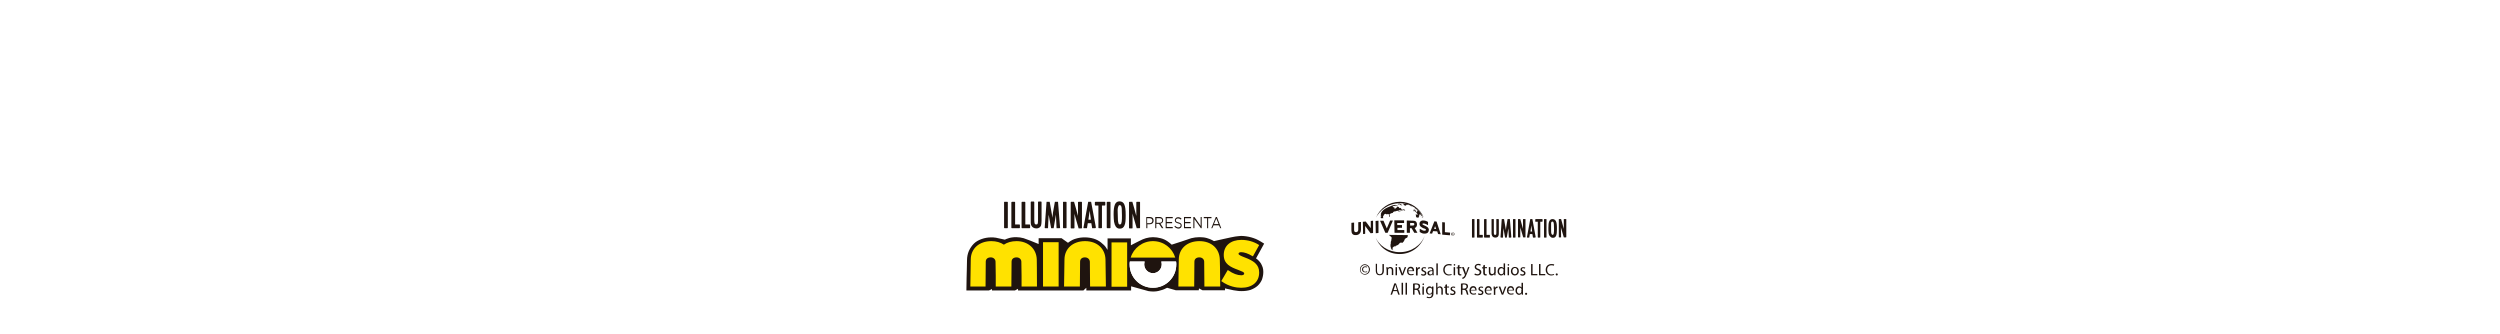 <?xml version="1.0" encoding="utf-8"?>
<!-- Generator: Adobe Illustrator 25.2.1, SVG Export Plug-In . SVG Version: 6.00 Build 0)  -->
<svg version="1.1" id="Layer_1" xmlns="http://www.w3.org/2000/svg" xmlns:xlink="http://www.w3.org/1999/xlink" x="0px" y="0px"
	 viewBox="0 0 1200.6 160.6" style="enable-background:new 0 0 1200.6 160.6;" xml:space="preserve">
<style type="text/css">
	.st0{fill:url(#SVGID_1_);}
	.st1{fill:#1F140F;}
	.st2{fill-rule:evenodd;clip-rule:evenodd;fill:#1F140F;}
	.st3{fill:#FFFFFF;}
	.st4{fill:#FFE200;}
</style>
<radialGradient id="SVGID_1_" cx="554.853" cy="80.32" r="378.323" gradientTransform="matrix(1.135 0 0 1 -29.378 0)" gradientUnits="userSpaceOnUse">
	<stop  offset="0.131" style="stop-color:#FFFFFF;stop-opacity:0.7"/>
	<stop  offset="0.877" style="stop-color:#FFFFFF;stop-opacity:0.228"/>
	<stop  offset="1" style="stop-color:#FFFFFF;stop-opacity:0.15"/>
</radialGradient>
<rect class="st0" width="1200.6" height="160.6"/>
<g>
	<g>
		<path class="st1" d="M650.9,112.9c-1.3,0-1.9-0.8-1.9-2.3v-3.5c0,0,0-0.1,0.1-0.1l1.1-0.1c0,0,0,0,0.1,0c0,0,0,0,0,0.1v3.4
			c0,0.8,0.3,1.1,0.9,1.1c0,0,0.1,0,0.1,0c0.7-0.1,1-0.5,1-1.3v-3.4c0,0,0-0.1,0.1-0.1l1.1-0.1c0,0,0,0,0.1,0c0,0,0,0,0,0.1v3.5
			c0,0.9-0.3,2.5-2.2,2.7C651.1,112.9,651,112.9,650.9,112.9"/>
		<path class="st1" d="M654.6,112.4C654.6,112.4,654.6,112.4,654.6,112.4C654.5,112.3,654.5,112.3,654.6,112.4l-0.1-5.8
			c0,0,0-0.1,0.1-0.1l1.2-0.1c0,0,0.1,0,0.1,0l2.4,3.2v-3.4c0,0,0-0.1,0.1-0.1l0.9-0.1c0,0,0,0,0.1,0c0,0,0,0,0,0.1v5.7
			c0,0,0,0.1-0.1,0.1l-1,0.1c0,0-0.1,0-0.1,0l-2.6-3.5v3.7c0,0,0,0.1-0.1,0.1L654.6,112.4z"/>
		<path class="st1" d="M660.7,112C660.7,112,660.7,112,660.7,112C660.7,111.9,660.6,111.9,660.7,112l-0.1-5.8c0,0,0-0.1,0.1-0.1
			l1.2-0.1c0,0,0,0,0.1,0c0,0,0,0,0,0.1v5.7c0,0,0,0.1-0.1,0.1L660.7,112z"/>
		<path class="st1" d="M665.3,111.8C665.3,111.8,665.3,111.8,665.3,111.8l-2.5-5.7c0,0,0-0.1,0-0.1c0,0,0,0,0.1,0l1.4,0
			c0,0,0.1,0,0.1,0l1.6,3.7l1.6-3.8c0,0,0,0,0.1,0l1.1,0c0,0,0,0,0.1,0c0,0,0,0,0,0.1l-2.5,5.8c0,0,0,0-0.1,0L665.3,111.8z"/>
		<path class="st1" d="M669.7,111.7C669.7,111.7,669.7,111.6,669.7,111.7l-0.1-5.8c0,0,0,0,0-0.1c0,0,0,0,0,0h4.6c0,0,0.1,0,0.1,0.1
			v1.1c0,0,0,0,0,0.1c0,0,0,0-0.1,0h-3.2v1h2.2c0,0,0.1,0,0.1,0.1v1.1c0,0,0,0,0,0.1c0,0,0,0-0.1,0h-2.1l0,1.1h3.2
			c0,0,0.1,0,0.1,0.1v1.1c0,0,0,0,0,0.1c0,0,0,0,0,0H669.7z"/>
		<path class="st1" d="M680.8,111.8l-1.5,0c0,0,0,0-0.1,0l-1.3-2.2l-0.8,0v2.1c0,0,0,0,0,0.1c0,0,0,0-0.1,0l-1.3,0
			c0,0-0.1,0-0.1-0.1v-5.7c0,0,0,0,0-0.1c0,0,0,0,0.1,0l3.2,0.1c1,0,1.6,0.7,1.6,1.8c0,1.1-0.6,1.5-1.1,1.7l1.3,2.3
			C680.9,111.8,680.9,111.8,680.8,111.8C680.9,111.8,680.8,111.8,680.8,111.8 M677.2,108.3c0,0,1.1,0,1.2,0c0.4,0,0.6-0.1,0.7-0.2
			c0.1-0.1,0.1-0.2,0.1-0.5c0-0.3-0.1-0.5-0.7-0.5l-1.3,0V108.3z"/>
		<path class="st1" d="M684.1,112.2c-0.1,0-0.2,0-0.2,0c-0.9,0-1.8-0.6-2.1-0.8c0,0,0,0,0-0.1V110c0,0,0-0.1,0-0.1c0,0,0.1,0,0.1,0
			c0.8,0.5,1.6,0.9,2,0.9c0.4,0,0.7,0,0.8-0.2c0.1-0.1,0.1-0.2,0.1-0.3c0-0.1-0.1-0.3-0.4-0.4c-0.2-0.1-0.4-0.2-0.6-0.2
			c-0.9-0.4-2.1-0.9-2.1-2.2c0-0.4,0.1-0.8,0.4-1.1c0.4-0.4,1-0.6,1.6-0.5c0.8,0,1.7,0.4,2.1,0.7c0,0,0,0,0,0.1v1.3c0,0,0,0.1,0,0.1
			c0,0-0.1,0-0.1,0c-0.3-0.2-1.2-0.7-2-0.8c-0.3,0-0.5,0.1-0.5,0.1c-0.1,0.1-0.1,0.1-0.1,0.2c0,0.1,0.1,0.3,0.4,0.4
			c0.2,0.1,0.4,0.2,0.6,0.3c0.9,0.4,2.1,0.9,2.1,2.1c0,0.5-0.2,1-0.5,1.3C685.4,112,684.8,112.2,684.1,112.2"/>
		<path class="st1" d="M691.9,112.5l-1.2-0.1c0,0-0.1,0-0.1-0.1l-0.4-1.2l-2-0.1l-0.4,1.1c0,0,0,0.1-0.1,0.1l-1-0.1c0,0,0,0-0.1,0
			c0,0,0,0,0-0.1l2.2-5.6c0,0,0-0.1,0.1-0.1l0.9,0.1c0,0,0.1,0,0.1,0L691.9,112.5C692,112.5,692,112.5,691.9,112.5
			C691.9,112.5,691.9,112.5,691.9,112.5 M688.7,109.9l1,0.1l-0.5-1.4L688.7,109.9z"/>
		<path class="st1" d="M696.3,113l-3.6-0.3c0,0-0.1,0-0.1-0.1v-5.8c0,0,0,0,0-0.1c0,0,0,0,0.1,0l1.1,0.1c0,0,0.1,0,0.1,0.1v4.6
			l2.4,0.2c0,0,0.1,0,0.1,0.1L696.3,113C696.4,112.9,696.4,112.9,696.3,113C696.4,113,696.4,113,696.3,113"/>
		<path class="st2" d="M673.7,97.7c0.1,0,0.2,0.1,0.3,0v0c0,0-0.1,0-0.1-0.1h0c0.1,0,0.2,0,0.2,0.1c0,0,0,0,0,0c0,0,0,0,0,0.1
			c-0.1,0-0.3-0.1-0.3,0.1c0,0,0,0,0,0c0,0,0,0,0,0c0,0,0,0,0,0c0.1,0.1,0.1,0.1,0.2,0.1c0,0,0,0.1,0,0.1c0,0,0,0,0,0
			c0,0,0,0.1,0,0.1c0,0.1,0.2,0.1,0.2,0.2c0,0,0,0,0,0.1c0.1,0,0.1,0.1,0.2,0.1c0,0,0,0,0,0c0.1,0.1,0.3,0,0.4,0.1c0,0,0,0,0,0
			c0.1,0,0.2,0,0.3,0.1l0,0c0,0,0,0,0,0c0.1,0,0.1-0.1,0.1-0.1c0,0,0,0,0-0.1c0.1,0,0.1,0,0.2-0.1c0,0,0,0,0-0.1c0,0,0,0,0,0
			c0,0,0,0,0,0c0,0,0,0-0.1-0.1h0c0,0,0.1,0,0.1,0c0,0,0,0,0,0c0,0,0,0,0,0c0.1,0,0.1,0,0.2,0c0,0,0,0,0,0c0,0,0,0,0,0
			c0,0,0,0,0,0.1l0,0c0.2,0,0.3,0,0.4,0v0c0.2,0,0.4,0.1,0.6,0.1c0.1,0-0.7-0.5-1.4-0.6c-0.6-0.1-1.3,0-1.2,0
			C673.9,97.7,673.8,97.6,673.7,97.7C673.7,97.6,673.7,97.6,673.7,97.7C673.7,97.6,673.7,97.6,673.7,97.7
			C673.7,97.7,673.7,97.6,673.7,97.7C673.7,97.7,673.7,97.7,673.7,97.7L673.7,97.7z M675.3,98.4C675.3,98.4,675.3,98.4,675.3,98.4
			C675.3,98.4,675.3,98.4,675.3,98.4 M667.1,112.8c0.1,0.1,0.2,0.3,0.3,0.4c0.2,0.2,0.6,0.4,0.7,0.6c0.1,0.1,0.1,0.1,0.2,0.2
			c0,0,0,0.1,0,0.1c0,0.1,0.1,0.2,0,0.3c0,0,0,0.1,0,0.1c0,0,0,0.1,0,0.1c0,0.1-0.1,0.2-0.1,0.3c0,0,0,0,0,0c0,0,0,0.1,0,0.1h0
			c0,0.1,0,0.1,0,0.2c0,0.1,0,0.1,0,0.2c0,0,0,0-0.1,0.1c0,0,0,0,0,0.1c0,0.1,0,0.2-0.1,0.3c0,0.1,0,0.2-0.1,0.2c0,0.1,0,0.1,0,0.3
			c0,0,0,0,0,0c0,0.2,0.1,0.4,0,0.5c0,0,0,0.1,0,0.1c-0.1,0.2-0.1,0.3-0.1,0.5c0,0,0,0,0,0v0.1c0,0,0,0-0.1,0l0,0
			c0,0.1,0.1,0.3,0.1,0.4c0,0.1-0.1,0.2,0,0.4v0c0,0,0,0,0,0c0,0.1,0,0.1,0,0.2c0,0,0,0,0.1,0c0,0,0,0,0,0c0-0.1,0-0.2,0-0.2
			c0,0,0,0,0,0c0,0,0,0,0,0c0,0,0,0,0,0c0,0,0,0,0,0c0,0,0,0,0,0c0,0,0,0,0,0c0,0,0.1,0.1,0,0.1c0,0,0,0,0,0c0,0.1,0,0.2,0,0.3h0
			c0,0,0-0.1,0-0.2c0,0-0.1-0.1-0.1-0.1c0,0,0,0.1,0,0.1c0,0,0,0,0.1,0.1c0,0,0,0.1,0,0.1H668c0,0,0,0,0,0c0,0,0,0-0.1,0v0
			c0,0,0,0,0,0c0,0,0,0,0,0c0,0,0.1,0,0.1,0.1c0,0,0,0,0,0c0,0,0,0,0,0c0,0,0,0,0,0.1c0,0,0,0-0.1,0v0c0,0,0,0,0,0c0,0,0,0,0,0
			c0,0.1,0,0.2,0.1,0.2c0,0,0.1,0,0.1,0.1c0,0,0,0,0,0c0,0,0,0.1,0,0.1c0,0,0,0,0,0c0,0,0,0,0-0.1c0,0,0,0,0,0.1h0c0,0,0,0.1,0,0.1
			c0,0,0.1,0,0.1,0c0,0,0,0,0,0l0,0c0,0-0.1,0-0.1,0c0,0,0,0,0,0c0,0,0.1,0.1,0.1,0.1c0,0,0,0,0,0c0,0,0.1,0.1,0.1,0.1
			c0,0-0.1,0-0.1,0c0,0.1,0.1,0.1,0.1,0.1c0,0,0,0,0,0c0.1,0.1,0.3,0.2,0.3,0.2c0,0,0,0,0,0c0.1,0.1,0.3,0.1,0.4,0.2c0,0,0,0,0-0.1
			c0,0,0.1,0,0.1,0v0c0,0,0,0,0,0c0,0,0,0,0,0v0c0,0,0.1,0,0.1,0c0,0,0,0,0,0v0c-0.2,0-0.3-0.2-0.4-0.2c0,0,0,0,0,0
			c0,0-0.1,0-0.1-0.1c0,0,0,0,0,0l0,0c0,0,0.1,0,0.1,0c-0.1-0.1-0.1-0.1-0.2-0.2c0,0,0,0,0,0c0,0,0.1,0,0.1,0c0,0,0-0.1,0-0.1
			c0,0,0.1,0,0.2-0.1c0,0,0-0.1,0-0.1c-0.1-0.1-0.3-0.1-0.2-0.3c0.1,0,0.1-0.1,0.2,0h0c0,0,0,0,0,0c0,0,0,0,0,0c0,0,0-0.1,0-0.1
			c0,0,0.1-0.1,0.1-0.1c0,0-0.1,0-0.1-0.1l0,0c0,0,0,0,0.1,0c0,0,0,0,0.1,0.1c0,0,0,0,0.1,0c0,0,0,0,0,0c0,0,0-0.1,0-0.1
			c0,0,0,0,0,0c0,0,0,0-0.1,0c0,0,0,0,0,0v0c0,0,0,0,0,0c0,0,0,0-0.1,0c0,0,0-0.1,0-0.2c0.1-0.1,0.2,0.1,0.2,0.1c0.1,0,0.1,0,0.2,0
			c0,0,0-0.1,0-0.1c0,0,0,0,0,0c0,0,0,0,0,0c0,0,0.1-0.1,0.1-0.2c0,0,0,0,0,0c0,0,0,0,0,0c0.1,0,0.5,0.1,0.7,0c0,0,0.1-0.1,0.2-0.2
			V118c-0.1,0-0.1,0-0.1-0.1c0,0,0,0,0.1,0c0-0.1-0.2-0.1-0.2-0.2c0,0,0,0,0,0c0,0,0,0,0,0c0,0,0,0,0.1,0.1c0,0,0.1,0,0.1,0
			c0,0,0.1,0.1,0.1,0.1c0,0,0.1,0,0.1,0c0,0,0.1,0.1,0.1,0.1c0.1,0,0.2-0.1,0.2-0.1c0,0,0.1,0,0.1-0.1c0,0,0.1-0.1,0.1-0.1
			c0.1,0,0.2-0.1,0.3-0.1c0.1-0.1,0.2-0.2,0.3-0.3c0.1-0.1,0.3-0.1,0.3-0.3c0,0,0,0,0,0c0-0.1,0-0.2,0.1-0.2c0-0.1,0.5-0.3,0.6-0.3
			c0,0,0.1,0,0.1,0.1c0,0,0,0,0,0c0,0,0,0,0,0c0.1,0,0.1-0.1,0.2-0.1c0,0,0,0,0,0v0c0.1,0,0.4,0.1,0.5,0.1c0,0,0,0,0,0
			c0-0.1,0.1-0.1,0.2-0.1c0.1,0,0.1-0.2,0.1-0.2c0.1-0.1,0.1-0.1,0.2-0.2c0,0,0.1,0,0.1-0.1c0.1-0.1,0-0.2,0.2-0.3
			c0-0.1,0.1-0.2,0.1-0.3c0,0,0.1-0.1,0.1-0.1c0-0.1,0-0.2,0.1-0.3c0-0.1,0.1-0.1,0.1-0.3c0.1,0,0.2,0,0.2-0.1l0.4-0.3
			c0,0,0.1,0,0.1,0c0.1,0,0.1-0.1,0.2-0.1c0.2-0.1,0.3-0.2,0.4-0.5c0-0.1,0-0.1,0-0.1c0-0.1,0.1-0.7,0.1-0.7
			C671,112.8,667.1,112.8,667.1,112.8 M668.7,119.9L668.7,119.9C668.7,119.9,668.7,119.9,668.7,119.9
			C668.7,119.9,668.7,119.9,668.7,119.9C668.7,119.9,668.7,119.9,668.7,119.9 M668.8,119.9C668.8,119.9,668.8,119.9,668.8,119.9
			C668.8,119.9,668.8,119.9,668.8,119.9L668.8,119.9C668.8,120,668.8,119.9,668.8,119.9 M668.9,120.1L668.9,120.1L668.9,120.1z
			 M669,120C669,120,669,120,669,120C669,120.1,669,120.1,669,120C669,120.1,669,120.1,669,120c-0.1,0-0.1,0-0.1,0l0,0
			c0,0,0-0.1,0-0.1c0,0,0,0,0,0.1C669,120,669,120,669,120 M669,119.9C669,119.9,669,119.9,669,119.9C669,119.9,669,119.9,669,119.9
			C669,119.9,668.9,119.9,669,119.9L669,119.9C668.9,119.9,668.9,119.9,669,119.9C669,119.9,669,119.9,669,119.9 M669.7,118.3
			C669.6,118.3,669.6,118.3,669.7,118.3C669.7,118.3,669.6,118.3,669.7,118.3L669.7,118.3z M671.7,117.4c0,0-0.1,0-0.1,0v0
			c0,0-0.1,0-0.1,0.1c0,0,0,0,0,0C671.5,117.4,671.5,117.4,671.7,117.4C671.6,117.3,671.6,117.3,671.7,117.4L671.7,117.4z
			 M672.2,116.9C672.2,116.9,672.2,116.9,672.2,116.9C672.2,116.9,672.2,116.9,672.2,116.9C672.2,116.9,672.2,116.9,672.2,116.9
			 M672.2,116.9C672.2,116.9,672.2,116.9,672.2,116.9C672.2,116.9,672.2,116.9,672.2,116.9 M673.4,116.2L673.4,116.2L673.4,116.2
			L673.4,116.2z M663,103.9L663,103.9c0.1-0.1,0.1-0.1,0.1-0.3c0,0,0,0,0,0c0,0,0,0,0,0c0-0.1,0.1-0.4,0.1-0.5c0-0.1,0-0.2,0-0.3
			c0-0.2,0.1-0.6,0.2-0.8c0,0,0,0,0,0c0,0,0,0,0,0c0,0.1-0.1,0.3-0.1,0.4c0,0-0.1,0.1-0.1,0.1c0,0,0,0,0,0c0,0,0,0,0,0
			c0,0,0,0.2,0,0.2c0,0,0,0,0,0c0,0,0,0,0,0c0,0,0,0.1,0,0.1c0,0,0,0,0,0c0,0,0,0.1,0,0.1h0c0,0.1,0,0.1-0.1,0.2
			c0,0.1,0.1,0.1,0.1,0.2c0,0,0,0,0,0.1c0.1,0.1,0.2,0.7,0,0.8c0,0,0,0,0,0.1c0,0,0,0-0.1,0c-0.1,0.2,0.1,0.3,0.1,0.5c0,0,0,0,0,0
			c0,0,0.8,0,1.2,0c0,0,0,0-0.1,0c0,0-0.1-0.5-0.1-0.5c0,0,0-0.1,0-0.1c-0.1-0.2,0-0.3,0.1-0.4c0-0.1,0.1-0.2,0.1-0.3
			c0,0,0.1,0,0.2-0.1c0-0.1,0-0.1,0-0.2c0-0.1,0.1-0.1,0.1-0.2c0,0,0.1,0,0.1-0.1c0,0,0,0,0,0c0,0,0,0,0,0c0,0,0,0,0,0c0,0,0,0,0,0
			c0,0,0,0,0,0c0.1,0,0.2,0,0.3-0.1c0.1,0,0,0,0-0.1c0,0,0,0,0.1,0l0,0c0,0,0,0,0,0c0,0,0,0,0,0c0,0,0.1,0,0.2,0
			c0.1,0,0.2,0.1,0.3,0.1h0l0,0c0,0,0,0,0,0c0,0,0,0,0,0c0,0,0,0,0.1,0c0,0,0,0.1,0.1,0.1c0,0,0,0,0,0l0,0c0,0,0,0,0.1,0.1
			c0,0,0.1,0,0.1,0c0,0,0,0,0,0c0,0,0.1,0,0.1-0.1c0,0,0,0.1,0.1,0.1c0,0,0,0,0,0c0,0,0,0,0,0c0,0,0,0-0.1-0.1l0,0c0,0,0,0,0.1,0
			c0,0,0,0,0-0.1c0,0,0,0-0.1,0c0,0,0,0,0,0c0.1-0.1,0.2-0.1,0.3,0c0,0,0,0,0-0.1l0,0v0.1c0.2,0,0.3,0,0.4,0.1c0,0,0,0.1,0,0.1
			c0,0,0.2,0,0.3,0c0,0,0.1,0.2,0.1,0.2c0.1,0.1-0.1,0.2-0.1,0.3c0,0,0,0,0,0c0,0,0,0,0-0.1l0,0c0,0,0,0,0,0c0,0-0.1,0-0.1,0.1
			c0,0,0,0.1,0,0.2c0,0,0,0,0,0c0,0,0,0,0,0c0,0,0,0.1,0,0.1c0,0,0,0,0,0c0,0,0,0,0,0.1c0,0.1,0.1,0.1,0.1,0.2c0,0.1,0.2,0,0.2,0
			c0-0.1,0.1-0.2,0.1-0.3c0-0.1,0-0.3,0-0.4c0,0,0,0,0,0c0-0.1,0-0.2-0.1-0.3c0-0.4,0.3-0.5,0.6-0.6c0.1,0,0.1-0.2,0.3-0.1
			c0.1-0.1,0.3-0.1,0.4-0.1c0,0,0,0,0,0c0,0,0,0,0,0v0c0,0,0.1,0,0.2,0c0,0,0,0,0,0c0,0-0.1-0.1-0.1-0.1c0,0,0.1,0,0.1,0v0.1
			c0,0,0-0.1,0-0.2c0,0,0,0,0,0c0,0,0,0,0,0c0,0,0.1-0.1,0.1-0.1c0,0,0-0.1,0-0.2c0,0,0.1-0.1,0.1-0.1c-0.1,0.1,0,0.1-0.1,0.2
			c0,0,0,0,0.1,0c0,0-0.1,0.1-0.1,0.1l0,0c0,0,0,0,0,0c0-0.1,0.2-0.1,0.3-0.3c-0.1,0,0-0.1,0-0.1c0,0,0,0.1,0.1,0.1c0,0,0,0,0,0
			c0.1,0,0.3-0.1,0.3-0.2c0,0,0,0,0,0l0,0c0.1,0,0.3,0,0.4,0c0,0,0,0,0,0c-0.1,0-0.2,0-0.3,0c0.1-0.1,0.5,0,0.7,0c0,0,0.1,0,0.1,0
			c0,0,0,0,0,0c0,0,0,0,0,0c0,0,0,0,0,0c0,0,0,0-0.1,0c0,0,0-0.1-0.1-0.1v0c0,0,0.1,0,0.1,0c0,0,0,0,0,0c0-0.1,0.1-0.1,0.2-0.1
			c0.1,0,0.2,0,0.3,0c0,0,0,0,0,0c0.1,0,0.3,0,0.4,0c0,0,0,0,0,0c0,0,0.1,0,0.1,0c0.1,0,0.3,0,0.4,0l0,0c0,0-0.1,0-0.1,0l0,0
			c0,0,0.1,0,0.1,0c-0.1,0-0.3,0-0.4,0.1l0,0c0,0,0,0,0.1,0c0,0,0,0,0,0c0,0,0,0,0,0.1h0c0,0,0,0.1,0.1,0.1c0.1,0,0.2-0.1,0.3-0.1
			c0,0,0,0,0,0c0,0,0,0,0,0c0,0,0,0,0,0c0,0,0,0,0.1,0.1c0.1-0.1,0.4,0,0.5,0h0c0,0,0,0-0.1,0c0,0,0,0,0,0c0.1,0,0.2,0,0.3,0v0
			c0,0-0.1-0.1-0.1-0.1v0c0,0,0,0,0.1-0.1c0,0,0,0,0,0c0,0,0,0,0,0c-0.1,0-0.2,0.1-0.2,0.2c-0.1,0-0.1,0-0.1-0.1
			c-0.2,0-0.2-0.1-0.4-0.1c0,0,0,0,0,0h0l0,0c0,0-0.1,0-0.1,0c0,0,0-0.1-0.1-0.1c0,0,0,0,0,0c0,0,0,0-0.1,0v0c0.1,0,0.1,0,0.2-0.1
			c0,0,0,0,0,0c-0.1,0-0.1,0-0.2,0c0,0-0.1-0.1-0.1-0.1l0,0c0.1,0,0.1,0.1,0.2,0.1c0.1,0,0.1,0,0.2,0v0c0,0,0,0,0,0c0,0,0,0,0,0
			c-0.2-0.2-0.8-0.2-1-0.1c-0.1,0-0.2,0.1-0.3,0.1c0.1-0.1,0.4-0.2,0.5-0.2c0,0,0.2,0,0.2,0c0,0,0,0,0.1-0.1c0.1-0.1,0.2,0,0.4,0
			c0.2,0,0.3,0.1,0.5,0.1c0.1,0,0.4,0.1,0.5,0.1c0.1,0,0.2,0,0.2-0.1c0.2-0.1,0.5,0.1,0.6,0c0,0,0,0,0,0c0,0,0,0,0,0
			c0,0,0-0.1,0-0.2c0,0-0.1,0-0.1,0c0,0,0,0,0,0c-0.1,0-0.1,0-0.1,0c0-0.1-0.1-0.1-0.2-0.1c0.1,0,0.1,0,0.2,0c0,0-0.1-0.1-0.1-0.1
			c-0.1,0-0.1,0-0.2,0c0,0,0,0,0,0c0,0-0.1,0-0.1,0c0,0,0-0.1-0.1-0.1c0,0,0,0,0,0c0,0-0.1-0.1-0.2-0.1c0,0,0,0,0,0c0,0,0-0.1,0-0.1
			c0,0,0,0,0,0c0,0,0,0,0-0.1c-0.1,0-0.1-0.1-0.1-0.1h0c-0.1-0.1-0.2-0.3-0.2-0.3c-0.2,0-0.4,0.3-0.6,0.1c0,0-0.1-0.1-0.1-0.1
			c0,0,0,0,0-0.1c0,0,0,0,0,0c0-0.1,0-0.1,0-0.1c0,0,0,0,0.1,0c0,0,0,0,0,0c0,0,0,0-0.1,0c0-0.1-0.1-0.1-0.2-0.1c0,0,0,0,0,0
			c0,0,0,0,0,0c0,0-0.2-0.1-0.2-0.2c-0.1,0-0.1,0-0.2,0c-0.1,0-0.3-0.1-0.4-0.1c0,0,0,0,0,0c0,0,0,0,0,0c0,0,0,0,0,0
			c0,0-0.1,0.1-0.1,0.1c0.1,0.1,0,0.1,0,0.1c0,0-0.2,0.1-0.2,0.1c0,0,0,0,0,0c0.1,0,0.2,0.1,0.2,0.2c-0.1,0.2-0.2,0.2-0.4,0.2
			c-0.1,0-0.1,0-0.2,0h0c0,0,0,0.1,0,0.1c0,0.1-0.1,0.2-0.1,0.2c0,0-0.1,0.1-0.1,0.1v0.1l0,0c0,0,0,0,0,0c-0.1,0-0.1,0-0.1,0
			c0,0,0,0-0.1,0c0-0.1-0.1-0.2-0.1-0.3c0,0,0.1-0.1,0.1-0.1c0,0,0,0,0-0.1c0,0,0.1-0.1,0.1-0.1c-0.1,0-0.6-0.1-0.6-0.2
			c0,0,0-0.1-0.1-0.1c-0.1,0-0.1-0.1-0.2-0.1c-0.1,0-0.1,0-0.2,0h0c0.1-0.1,0.1-0.1,0.1-0.2c0,0-0.1,0-0.1,0v0
			c0.1-0.2,0.6-0.3,0.8-0.3c0,0,0,0,0,0c0.1,0,0.1,0,0.2,0c0,0,0,0,0-0.1h0c0.1,0,0.5,0,0.6-0.1c0,0,0,0,0,0c0.1,0,0.1,0,0.2,0h0v0
			c0,0,0,0,0,0l0,0l0.1,0c0,0,0.1,0.1,0.1,0.1c0,0,0,0,0,0l0,0c0,0,0,0,0,0c0,0,0,0,0,0v0c0,0,0,0,0.1,0c0,0,0,0,0-0.1
			c0,0,0.1,0,0.1,0.1v0c0.1,0,0.2,0,0.3,0c0,0,0,0-0.1-0.1c0,0-0.6-0.4-1.4-0.3c-0.5,0-2.2,0.6-3.6,1.3c-1.1,0.5-1.9,1.2-1.9,1.2
			c-0.4,0.4-0.8,0.8-1,1.4c0,0-0.1,0.1-0.1,0.1c0,0-0.1,0.3-0.1,0.4c0,0,0,0,0.1,0c0,0.1,0.1,0.1,0,0.2c0,0.2-0.2,0.4-0.2,0.5
			c0,0,0,0.1,0,0.2c0,0.1,0,0.1,0,0.2c0,0-0.1,0.1-0.1,0.1c0,0,0,0-0.1,0c0,0.1,0,0.1,0,0.2c0,0,0,0,0,0c0.1,0.1,0,0.3-0.1,0.4
			C662.9,103.6,663,103.7,663,103.9 M670.7,101.2L670.7,101.2L670.7,101.2C670.7,101.2,670.7,101.2,670.7,101.2 M673.2,100.9
			L673.2,100.9C673.3,100.9,673.3,100.9,673.2,100.9L673.2,100.9z M673.2,100.9C673.2,100.9,673.2,100.9,673.2,100.9
			C673.2,100.9,673.2,101,673.2,100.9C673.2,101,673.2,101,673.2,100.9C673.2,101,673.2,100.9,673.2,100.9 M672.7,100.9
			c0,0-0.1,0-0.1,0c0,0,0,0,0,0c0,0,0,0,0,0C672.6,100.9,672.6,100.9,672.7,100.9 M674.2,99.9C674.2,99.9,674.2,99.9,674.2,99.9
			L674.2,99.9C674.1,99.9,674.2,99.9,674.2,99.9 M673.7,99.8C673.7,99.8,673.7,99.8,673.7,99.8c0.1,0,0.2,0,0.2,0
			C673.8,99.8,673.7,99.8,673.7,99.8C673.7,99.8,673.7,99.8,673.7,99.8 M670.9,101.2C670.9,101.2,670.9,101.2,670.9,101.2
			C670.9,101.2,670.9,101.2,670.9,101.2 M666.5,102.6C666.5,102.6,666.5,102.6,666.5,102.6C666.5,102.6,666.5,102.7,666.5,102.6
			C666.4,102.6,666.5,102.6,666.5,102.6 M664.5,104.2C664.5,104.3,664.5,104.3,664.5,104.2C664.6,104.3,664.5,104.3,664.5,104.2
			L664.5,104.2z M663.5,101.7c0,0.1,0,0.1-0.1,0.2h0C663.4,101.9,663.4,101.8,663.5,101.7 M663.4,102C663.4,102,663.4,102,663.4,102
			C663.4,102,663.4,102,663.4,102 M671.8,98c0.1,0,0.2,0,0.3,0.1c0.1,0,0.1,0.1,0.2,0.1c0,0,0,0-0.1,0c0,0,0,0.1,0.1,0.1
			c0,0,0,0,0,0c0,0,0,0,0.1,0.1h0c0,0,0,0,0,0c0.2,0.1,0.4,0.2,0.6,0.2c0,0,0,0,0,0c-0.1-0.1-0.2-0.2-0.3-0.2c0,0,0,0,0,0
			c0,0,0.1,0,0.1,0.1v0c0.1,0.1,0.3,0.2,0.4,0.2c0,0,0,0,0,0h0c0,0-0.1,0-0.1-0.1c0,0,0,0,0.1,0c0,0,0,0,0-0.1l0,0c0,0,0,0,0,0
			c0,0,0,0,0,0c0,0,0,0,0,0c0,0,0,0,0,0h0c0,0-0.1-0.1-0.1-0.1c0,0,0,0,0,0c0,0,0,0,0,0v0c0,0-0.2-0.1-0.2-0.1c0,0,0-0.1-0.1-0.1
			c0,0,0,0,0,0l0,0c0,0,0,0,0,0c0.1,0,0.2,0.1,0.2,0.1c0,0.1,0.2,0.1,0.2,0.2c0,0,0,0,0.1,0c0,0,0,0,0,0c0,0,0,0,0,0
			c0,0,0.1,0,0.1,0v0c0,0,0,0,0,0c0,0,0,0,0,0c0,0,0,0,0,0c0,0,0,0,0,0c0,0,0,0,0,0c0.1,0,0.1,0,0.1,0c0-0.1-0.1-0.1-0.2-0.1
			c0,0,0,0,0,0h-0.1c0,0,0-0.1-0.1-0.1c0,0,0,0,0,0c0,0-0.1-0.1-0.1-0.1l0,0c0,0,0,0,0,0c-0.1,0-0.1,0-0.1,0c0,0,0,0-0.1-0.1l0,0
			c-0.1,0-0.1,0-0.2,0c0,0,0,0,0,0c0,0,0,0,0,0c0.1,0,0.1,0,0.1,0l0,0c0,0-0.1,0-0.1,0l0,0c0,0,0.1,0,0.1,0l0,0c-0.1,0-0.1,0-0.2,0
			c0,0,0,0,0.1,0c-0.1-0.1-0.2,0-0.2-0.1c0,0-0.1-0.1-0.1-0.1c-0.1,0-0.2-0.1-0.3-0.1c0,0,0,0,0,0c-0.1,0-0.1-0.1-0.2-0.1h0.1
			c0-0.1-0.3,0.1-0.4,0.1c0,0,0.1,0.1,0.1,0.1c0,0,0,0,0,0h0c0,0,0.2,0,0.2,0c0,0,0,0,0,0c0,0,0,0-0.1,0h0c0,0,0.1,0,0.1,0
			c0,0,0,0,0,0.1c0,0-0.1,0-0.1,0c0,0,0.1,0.1,0.2,0.1l0,0c0,0,0,0-0.1,0c0,0,0,0,0,0c0,0,0.1,0,0.1,0c0,0,0,0.1,0,0.1
			c-0.1,0-0.2,0-0.3,0c0,0,0,0,0,0c0,0,0,0,0.1,0.1c-0.1,0-0.2,0-0.2,0c-0.2,0-0.3-0.1-0.4,0c0,0,0,0,0,0
			C671.6,98,671.7,98,671.8,98 M672.8,98C672.7,98,672.8,98,672.8,98C672.7,98,672.8,98,672.8,98 M672.3,97.7
			C672.4,97.7,672.4,97.7,672.3,97.7C672.3,97.7,672.4,97.7,672.3,97.7 M672.5,97.9C672.5,97.9,672.6,97.9,672.5,97.9
			c0.1,0,0.1,0,0.2,0c0,0,0,0,0,0c0,0,0,0,0,0C672.6,98,672.6,98,672.5,97.9C672.5,98,672.5,97.9,672.5,97.9 M672.4,98
			c0,0,0.1,0,0.1,0.1c0,0,0,0,0,0C672.5,98.1,672.4,98.1,672.4,98L672.4,98L672.4,98C672.4,98.1,672.4,98,672.4,98 M672.1,97.8
			C672.2,97.7,672.2,97.7,672.1,97.8L672.1,97.8c0-0.1-0.1-0.1-0.2-0.1c0,0-0.1,0-0.1,0l0,0C671.9,97.8,672.1,97.8,672.1,97.8
			 M671.2,98c0,0-0.1,0-0.1,0C671.1,97.9,671.1,97.9,671.2,98c-0.2-0.1-0.3-0.1-0.3-0.2c0,0,0-0.1,0-0.1c0,0,0,0,0,0
			c-0.1,0-0.3,0.1-0.3,0.1c-0.1,0-0.1,0-0.2,0c0,0,0.1,0,0.2,0c0,0,0,0,0,0c0,0,0,0,0,0c0.1,0,0.3,0,0.3,0c0,0,0.1,0,0.1,0
			c0,0,0,0,0,0C671,98,671.1,98,671.2,98C671.2,98,671.2,98,671.2,98 M670.8,97.8C670.8,97.8,670.8,97.7,670.8,97.8
			C670.9,97.7,670.9,97.7,670.8,97.8L670.8,97.8C670.9,97.8,670.9,97.8,670.8,97.8 M673.3,97.9C673.3,97.9,673.3,97.9,673.3,97.9
			C673.3,97.9,673.3,97.9,673.3,97.9 M670.7,98C670.7,98,670.7,98.1,670.7,98c0.1,0,0.2,0,0.3,0l0,0c-0.1,0-0.1,0-0.2,0
			C670.7,98,670.7,98,670.7,98 M671.6,98C671.6,98,671.6,98,671.6,98L671.6,98C671.6,98,671.6,98,671.6,98 M671.4,98
			C671.4,98.1,671.4,98.1,671.4,98c0.1,0,0.1,0,0.1,0c0,0,0,0,0,0L671.4,98z M671.6,98.1L671.6,98.1L671.6,98.1
			C671.7,98.1,671.7,98.1,671.6,98.1C671.6,98.1,671.6,98,671.6,98.1C671.6,98.1,671.6,98.1,671.6,98.1 M671.1,98.1
			C671.1,98.1,671.1,98.1,671.1,98.1C671.1,98.2,671.1,98.2,671.1,98.1C671.1,98.2,671.1,98.2,671.1,98.1
			C671.1,98.2,671.2,98.2,671.1,98.1C671.2,98.2,671.2,98.2,671.1,98.1C671.2,98.1,671.2,98.1,671.1,98.1 M672.2,98.2L672.2,98.2
			L672.2,98.2L672.2,98.2z M672,98.2C671.9,98.2,671.9,98.2,672,98.2C671.9,98.2,671.9,98.2,672,98.2L672,98.2z M671.2,98.3
			L671.2,98.3C671.2,98.3,671.2,98.3,671.2,98.3C671.2,98.3,671.2,98.3,671.2,98.3L671.2,98.3z M677.1,98.8L677.1,98.8
			c0.1,0,0.2,0.1,0.3,0.1l0,0c0,0,0,0-0.1,0c0,0,0,0,0,0c0.2,0,0.6,0.3,0.8,0.1c-0.1-0.1-0.2-0.1-0.3-0.2c0,0-0.1,0-0.1,0h0
			c0,0,0,0,0,0c-0.1,0-0.2,0-0.2-0.1c0,0,0,0,0,0c0,0-0.1,0-0.1-0.1c0,0,0,0,0,0.1c0,0,0,0-0.1,0c-0.1-0.1-0.1-0.1-0.3-0.2
			c0,0,0,0,0,0c0,0,0,0-0.1,0C677.1,98.7,677.1,98.7,677.1,98.8c0-0.1,0.1,0,0.2,0C677.3,98.8,677.2,98.8,677.1,98.8 M672.4,98.5
			L672.4,98.5L672.4,98.5C672.4,98.5,672.4,98.5,672.4,98.5 M673.1,98.6L673.1,98.6C673.1,98.6,673.1,98.6,673.1,98.6
			C673.1,98.6,673,98.6,673.1,98.6 M673.1,98.6C673.1,98.6,673.2,98.6,673.1,98.6c0.1,0.1,0.1,0,0.1,0
			C673.2,98.6,673.2,98.6,673.1,98.6C673.2,98.6,673.2,98.6,673.1,98.6C673.1,98.6,673.1,98.6,673.1,98.6 M672.6,98.6
			C672.6,98.6,672.6,98.6,672.6,98.6C672.6,98.7,672.7,98.7,672.6,98.6L672.6,98.6C672.7,98.6,672.7,98.6,672.6,98.6
			C672.7,98.6,672.6,98.6,672.6,98.6L672.6,98.6z M679.5,100C679.5,100.1,679.5,100.1,679.5,100c0.1,0.2,0.2,0.2,0.3,0.3
			c0,0,0,0,0,0c0,0,0,0.1,0,0.1c0,0,0.2,0.1,0.3,0.1c0,0,0-0.1,0-0.1c0,0,0,0,0,0c0,0,0,0,0,0c0.2,0.1,0.3,0.3,0.5,0.4
			c0,0,0,0,0,0.1c0,0,0,0-0.1,0.1c0,0,0.1,0.1,0.1,0.1c0,0,0,0-0.1,0c0,0,0,0,0.1,0c0,0,0,0,0,0v0c0,0,0-0.1-0.1-0.1c0,0,0,0,0,0
			c0,0,0,0,0,0c0,0,0.1,0.1,0.1,0.1c0,0,0.1,0,0.1,0v0l0-0.1c0,0,0,0,0,0c0,0,0,0,0.1,0c0,0,0,0,0-0.1c0,0,0.3,0.3,0.3,0.3
			c0,0,0,0,0,0.1c0,0,0,0,0,0c0,0.1-0.1,0-0.1,0c0,0,0,0,0,0c0,0,0,0-0.1-0.1v0c0,0,0,0,0,0c0,0,0,0,0,0.1c0,0,0,0,0,0
			c0,0,0-0.1,0-0.1c0,0,0,0,0,0c0,0,0,0,0,0c-0.1,0-0.1,0-0.1-0.1c0,0,0,0,0,0c0,0,0,0-0.1,0v0c0,0,0.1,0.1,0.1,0.1
			c0-0.1-0.1-0.1-0.2-0.1c0,0,0-0.1,0-0.1c0,0,0,0,0,0c0,0,0,0,0,0c-0.1-0.1-0.2-0.1-0.2-0.2c0,0,0,0,0,0c0,0,0,0,0,0.1h0
			c0,0,0,0,0,0c0,0.1,0.3,0.3,0.3,0.4c0,0,0,0,0,0c0,0,0.1,0.1,0.1,0.1c0,0,0,0,0,0c0,0,0,0-0.1,0v0c0,0-0.1,0-0.1,0c0,0,0,0,0,0
			c0,0,0,0,0,0c0,0,0,0,0,0c0,0,0,0.1,0,0.1c0,0,0,0,0,0c0,0.1,0,0.1,0,0.1c0,0,0,0,0,0c0-0.1-0.1-0.1-0.1-0.2l0,0h0
			c0,0.1,0.1,0.2,0,0.3c0,0-0.1,0-0.1,0.1c0,0,0,0.1,0.1,0.1c0,0,0,0-0.1,0c0,0,0,0,0,0.1c0,0,0,0,0,0c-0.1,0-0.2-0.1-0.2-0.1
			c0,0,0,0,0,0c0,0.1,0.1,0.1,0.1,0.2l0,0c-0.1,0-0.1,0-0.1,0c0,0-0.1,0-0.1-0.1c0,0-0.1,0-0.2,0.1h0c0,0,0.1,0,0.1,0.1c0,0,0,0,0,0
			c0.1,0.1,0.2,0.1,0.3,0.1c0,0,0.3,0.3,0.3,0.3c0,0,0,0,0,0c0.1,0.1,0.2,0.3,0.2,0.5c-0.1,0.1-0.4,0-0.6-0.1c0,0-0.1,0-0.2,0
			c0,0,0,0-0.1,0c0,0-0.1,0,0,0.1c0,0-0.1,0-0.1,0l0,0c0,0.1,0,0.1,0.1,0.1c0,0,0,0,0,0c0,0.1,0.1,0.2,0.1,0.3c0,0.1,0,0.4,0,0.5
			c0,0,0,0,0.1,0.1c0,0,0,0,0,0c0,0.1,0.1,0.2,0.1,0.3c0.1,0,0.1,0,0.2,0c0,0,0,0,0.1,0c0.1-0.1,0.2,0.2,0.3,0.2
			c0,0,0.1-0.1,0.1-0.1c0.1,0,0.2,0,0.2,0c0,0,0,0,0,0c0,0,0,0,0.1,0c0,0,0-0.1,0.1-0.2c0,0,0,0,0.1,0c0,0,0-0.1,0-0.2
			c0,0,0,0,0.1-0.1c-0.2-0.1,0-0.3-0.1-0.4c0-0.1,0.1,0,0.1-0.1c0,0,0.1-0.1,0.1-0.1c0-0.1-0.1-0.2-0.1-0.3c0,0,0,0,0-0.1
			c0.1,0,0.2,0.1,0.3,0.1c0,0,0-0.1,0.1-0.1c0,0,0-0.1,0-0.1v0c0.2,0,0.3,0.3,0.4,0.4c0,0,0.3,0.2,0.3,0.3c0,0,0,0,0.1,0
			c0,0,0,0.1,0,0.1c0.2,0.2,0.3,0.2,0.3,0.5c0,0-0.1,0-0.1,0.1c-0.1,0-0.1,0-0.1,0c0,0,0,0,0,0c0,0,0,0,0,0h0c0,0,0,0.1,0,0.1
			c0,0,0.3,0.2,0.3,0.2c0-0.1-0.1-0.2-0.1-0.3c0,0,0,0,0,0c0-0.1,0-0.1,0-0.2c0,0,0,0,0,0c0-0.1-0.1-0.1-0.1-0.1c0-0.1,0-0.1,0-0.2
			c0,0,0,0,0,0c0,0,0.1,0.1,0.1,0.1c0-0.1-0.2-0.3-0.3-0.3c0,0,0,0,0-0.1c0,0-0.1,0-0.1,0c-0.1-0.1-0.1-0.2-0.2-0.3
			c-0.1-0.1-0.2-0.1-0.2-0.2c0,0,0,0,0,0c0,0-0.1,0-0.1-0.1c0,0,0,0,0.1,0c0,0,0,0,0,0c0,0,0.1,0.1,0.1,0.2c0,0,0,0,0,0c0,0,0,0,0,0
			c0,0,0,0,0,0.1l0,0c0,0,0,0,0-0.1c0.1,0,0.1,0.1,0.1,0.2c0.1,0.1,0.1,0.1,0.2,0.1c0,0,0,0,0,0c0,0,0,0,0,0.1l0,0c0,0,0,0,0,0
			c0,0,0,0,0,0c0,0,0,0,0,0c0,0,0,0,0,0c0,0,0,0,0.1,0c0.1,0,0.2,0.2,0.2,0.2c0,0.1,0.1,0.2,0.1,0.3c0,0.1,0.1,0.2,0.2,0.3
			c0,0,0,0,0,0c0,0,0,0,0,0.1c0,0,0.1,0.1,0.1,0.1c0,0,0,0,0,0.1c0,0.1,0.1,0.1,0.1,0.2c0,0,0,0,0,0h0c0,0,0,0,0-0.1c0,0,0,0,0,0
			c0,0,0,0.1,0,0.1l0,0c0,0,0,0,0-0.1c0,0,0,0,0,0c0-0.1-0.1-0.1-0.1-0.2c0,0,0,0,0,0l0,0v0c0,0,0-0.1-0.1-0.1c0,0,0,0,0.1,0
			c0,0,0-0.1,0-0.1c0,0,0.1,0,0.1,0.1c0-0.1-0.1-0.2-0.2-0.3c0,0,0,0,0,0c0-0.1-0.2-0.2-0.2-0.3c0,0.1,0.1,0,0.1,0.1h0
			c0,0-0.1-0.1-0.1-0.1c0,0,0,0,0,0c0,0,0.1,0,0.1,0c0,0,0,0,0,0.1c0-0.1,0-0.2,0-0.2c0,0-0.1-0.1-0.1-0.2c-0.1-0.2-0.2-0.3-0.3-0.5
			c0,0-0.7-1-1.4-1.8c-0.8-0.8-1.8-1.3-1.8-1.3c0,0,0,0-0.1,0.1c0,0,0,0,0,0.1C679.5,99.9,679.5,99.9,679.5,100
			C679.5,100,679.5,100,679.5,100 M680.5,101.3C680.5,101.3,680.5,101.3,680.5,101.3C680.5,101.3,680.5,101.3,680.5,101.3
			L680.5,101.3z M679.9,104C679.9,103.9,679.9,103.9,679.9,104L679.9,104C679.9,103.9,679.9,103.9,679.9,104 M680.6,101.3
			L680.6,101.3C680.6,101.3,680.6,101.3,680.6,101.3 M681.1,101.2C681.1,101.2,681.1,101.2,681.1,101.2
			C681.1,101.2,681.1,101.2,681.1,101.2 M683.2,104.2C683.2,104.2,683.2,104.2,683.2,104.2C683.2,104.2,683.2,104.2,683.2,104.2
			C683.2,104.2,683.2,104.2,683.2,104.2C683.1,104.2,683.2,104.2,683.2,104.2 M682,102.7L682,102.7C682,102.7,682,102.7,682,102.7
			C682,102.7,682,102.7,682,102.7 M670,99.1c0,0,0.1,0.1,0.2,0.1c0,0,0,0,0-0.1C670.2,99.1,670.1,99.1,670,99.1
			C670,99.1,670,99.1,670,99.1 M673.6,99.4L673.6,99.4C673.6,99.3,673.6,99.3,673.6,99.4C673.6,99.4,673.6,99.3,673.6,99.4
			 M674,99.7L674,99.7C674,99.7,673.9,99.7,674,99.7C673.9,99.7,673.9,99.7,674,99.7 M672.7,100.2c0.2,0.1,0.3,0.2,0.5,0.2l0,0v0
			C673.1,100.3,672.9,100.2,672.7,100.2L672.7,100.2z M674.5,100.3C674.5,100.3,674.5,100.3,674.5,100.3
			C674.5,100.3,674.5,100.3,674.5,100.3 M678.9,100.7C678.9,100.7,678.9,100.7,678.9,100.7C678.9,100.7,678.9,100.7,678.9,100.7
			C678.9,100.8,679,100.8,678.9,100.7C679,100.7,679,100.7,678.9,100.7L678.9,100.7L678.9,100.7c0.1,0.1,0.1,0.2,0.1,0.2h0l0,0
			c0,0,0,0,0,0c0,0,0,0,0,0c0,0,0,0,0-0.1c0,0,0,0,0.1,0c0,0,0,0.1,0,0.1c0,0,0,0,0.1,0.1c0,0,0,0,0,0c0,0,0,0,0.1,0v0
			c0,0,0.1,0,0.1,0c0,0.1,0,0.1,0.1,0.1c0,0.1,0,0.1,0,0.1c-0.1,0-0.1,0-0.2,0c0,0,0,0,0,0.1c0,0,0,0,0,0l0,0l0.1,0l0.1,0.1
			c0,0,0,0.1-0.1,0.1l0,0c0,0,0,0,0.1,0.1c0.1,0,0.1,0,0.2,0c0,0,0,0,0.1,0c0,0,0,0,0,0h-0.1c0,0.1,0,0.1-0.1,0.2v0c0,0,0,0,0.1,0
			c0,0,0,0,0.1-0.1c0,0,0.1,0,0.1,0c0,0,0-0.1,0-0.1c0,0,0.2,0,0.2,0h0c0,0,0,0,0,0c0.1,0,0.2,0,0.2,0l0,0c0,0,0,0,0,0
			c0,0-0.1,0-0.1,0c0,0,0-0.1,0-0.1c0-0.1-0.1-0.2-0.2-0.1c0,0,0,0,0,0c0-0.1-0.1-0.2-0.2-0.3l-0.1-0.1c-0.1-0.1-0.2-0.2-0.3-0.2
			c0,0,0,0,0.1,0c0,0,0,0,0,0c0-0.1,0-0.1,0-0.1c-0.1-0.1-0.2,0-0.3,0c0,0,0,0,0,0c0,0,0,0,0-0.1c0,0,0,0,0,0c-0.1,0-0.1,0-0.2,0
			c0,0,0,0,0,0c0,0,0,0,0,0.1c0,0,0,0,0,0C678.9,100.5,678.9,100.6,678.9,100.7c-0.1-0.1-0.1-0.1-0.1-0.1c0,0,0,0,0,0
			C678.8,100.6,678.9,100.6,678.9,100.7C678.9,100.6,678.9,100.7,678.9,100.7 M679.1,100.8L679.1,100.8
			C679.1,100.8,679.1,100.8,679.1,100.8L679.1,100.8L679.1,100.8z M673.6,100.8c0.1,0,0.6,0.1,0.6,0.2h0c0,0,0.1,0,0.1,0
			c0,0,0,0,0,0c0,0,0.1,0,0.1,0c-0.1,0-0.1,0-0.2,0c0,0,0,0,0,0c0.1,0.1,0.3,0,0.4,0c0,0,0,0,0,0c0,0.1,0,0.1-0.1,0.1c0,0,0,0,0,0
			c0,0,0.1,0,0.1,0c0,0,0,0,0,0.1c0,0,0.1,0,0.1,0c0,0,0.1-0.1,0.1-0.1c0,0,0,0,0-0.1c0,0,0,0-0.1,0l0,0c0,0,0,0,0.1-0.1
			c0,0,0,0,0,0c-0.1,0-0.1,0-0.2,0.1l0,0c0,0,0,0,0,0c0,0,0.2-0.1,0.2-0.1c0,0,0,0,0,0c0,0-0.1,0-0.2,0c0,0,0,0,0-0.1
			c0,0,0.1,0,0.1,0c-0.1,0-0.1-0.1-0.2-0.1c0,0,0,0-0.1-0.1c0,0,0,0,0,0c0,0,0,0,0,0c0,0,0,0,0,0c0,0,0,0,0,0c0,0,0,0,0,0
			c0,0,0,0-0.1,0l0,0c0,0,0,0,0,0c0,0,0,0,0,0v0c0,0,0.1,0,0.1,0v0c0,0-0.1,0-0.1-0.1c0,0-0.1,0-0.1,0c0-0.1,0.1-0.1,0.2-0.1
			c0,0,0,0,0,0c0,0,0,0-0.1,0v0c0,0,0.1,0,0.1,0c0,0,0,0,0,0v0c0,0-0.1,0-0.1,0h-0.1c0,0-0.1,0-0.1,0.1c-0.1,0-0.1,0.1-0.2,0.2
			c0,0,0,0,0,0c0,0,0,0,0,0c0,0-0.1,0-0.1,0.1c0,0,0,0,0,0C673.7,100.6,673.6,100.7,673.6,100.8
			C673.6,100.7,673.6,100.7,673.6,100.8 M678.7,100.5C678.7,100.5,678.8,100.5,678.7,100.5c0-0.1,0-0.1,0-0.1h0
			C678.7,100.4,678.7,100.5,678.7,100.5C678.7,100.5,678.7,100.5,678.7,100.5C678.7,100.5,678.7,100.5,678.7,100.5 M674.4,100.4
			L674.4,100.4L674.4,100.4z M678.7,100.5C678.7,100.5,678.7,100.5,678.7,100.5C678.7,100.5,678.7,100.5,678.7,100.5
			C678.7,100.6,678.7,100.6,678.7,100.5L678.7,100.5C678.7,100.6,678.7,100.6,678.7,100.5 M674.4,100.5
			C674.4,100.5,674.4,100.5,674.4,100.5C674.4,100.4,674.4,100.4,674.4,100.5C674.4,100.4,674.4,100.4,674.4,100.5 M680.5,100.7
			C680.5,100.6,680.5,100.7,680.5,100.7C680.5,100.7,680.5,100.7,680.5,100.7 M678.9,100.6C678.9,100.6,678.9,100.6,678.9,100.6
			C678.9,100.6,678.9,100.6,678.9,100.6L678.9,100.6z M678.7,100.7C678.7,100.6,678.8,100.6,678.7,100.7L678.7,100.7L678.7,100.7
			L678.7,100.7z M678.9,100.7C678.9,100.7,678.9,100.7,678.9,100.7L678.9,100.7C678.9,100.7,678.9,100.7,678.9,100.7
			C678.9,100.7,678.9,100.7,678.9,100.7 M678.8,100.7L678.8,100.7L678.8,100.7C678.8,100.7,678.9,100.7,678.8,100.7 M673.7,100.6
			L673.7,100.6C673.7,100.6,673.7,100.6,673.7,100.6L673.7,100.6L673.7,100.6z M674.6,100.7C674.6,100.7,674.6,100.7,674.6,100.7
			C674.6,100.7,674.6,100.7,674.6,100.7C674.6,100.7,674.6,100.7,674.6,100.7 M679,100.9c0,0,0-0.1,0-0.1
			C679,100.8,679,100.8,679,100.9C679,100.9,679,100.8,679,100.9 M679,100.8L679,100.8L679,100.8z M672.7,100.6
			C672.6,100.6,672.6,100.6,672.7,100.6L672.7,100.6c0,0.1,0.1,0.2,0.2,0.2c0,0,0,0,0,0c0,0,0,0,0.1,0c0.1,0,0.1,0,0.2,0v0
			c0,0-0.3-0.1-0.3-0.1C672.7,100.7,672.7,100.7,672.7,100.6C672.6,100.6,672.7,100.7,672.7,100.6L672.7,100.6z M678.7,101.1
			L678.7,101.1C678.7,101.2,678.7,101.2,678.7,101.1C678.7,101.2,678.7,101.2,678.7,101.1c0.1,0.2,0.1,0.1,0.2,0.1c0,0,0,0,0,0.1
			c0,0,0,0,0,0c0,0,0,0,0,0.1c0,0,0,0-0.1,0c0,0,0,0,0,0c0,0,0,0,0.1,0c0,0,0,0-0.1,0c0.1,0.2,0.4-0.1,0.5-0.1c0-0.1,0-0.2-0.1-0.3
			l0,0c0,0,0,0,0.1-0.1v0c-0.1-0.1-0.1-0.1-0.1-0.1c-0.1,0-0.1,0-0.1,0c0,0,0,0,0,0c0,0,0,0-0.1,0c0,0-0.1,0-0.1,0c0,0,0,0,0,0.1
			c0,0,0.1,0,0.1,0c0,0,0,0,0,0.1C678.8,101.1,678.7,101.1,678.7,101.1C678.6,101.1,678.6,101.1,678.7,101.1 M674.7,100.8
			C674.7,100.8,674.7,100.8,674.7,100.8C674.7,100.8,674.7,100.8,674.7,100.8C674.7,100.8,674.7,100.8,674.7,100.8 M680.9,101
			C681,101,681,101,680.9,101C681,101,681,101,680.9,101C681,101,681,101,680.9,101 M672,100.8L672,100.8
			C672,100.8,672,100.9,672,100.8C672,100.9,672,100.9,672,100.8C672,100.9,672,100.9,672,100.8 M679.3,101.1
			C679.3,101.1,679.3,101.1,679.3,101.1C679.3,101.1,679.3,101.1,679.3,101.1L679.3,101.1C679.3,101.1,679.3,101,679.3,101.1
			C679.3,101.1,679.3,101.1,679.3,101.1 M671.6,100.8C671.6,100.9,671.6,100.9,671.6,100.8L671.6,100.8L671.6,100.8z M671.6,100.9
			L671.6,100.9L671.6,100.9z M674.1,101C674.1,101,674.1,101,674.1,101C674.1,101,674.1,101,674.1,101
			C674.1,101,674.1,101,674.1,101 M674.6,101L674.6,101C674.6,101,674.6,101,674.6,101C674.5,101,674.5,101,674.6,101L674.6,101
			C674.6,101,674.6,101,674.6,101L674.6,101z M674.1,101C674.1,101,674.1,101,674.1,101C674.1,101,674.1,101,674.1,101
			C674.1,101,674.1,101,674.1,101L674.1,101z M674.2,101L674.2,101L674.2,101L674.2,101z M680.5,101.3L680.5,101.3L680.5,101.3
			C680.5,101.3,680.5,101.4,680.5,101.3 M671.2,101.1L671.2,101.1L671.2,101.1L671.2,101.1z M671.1,101.2
			C671,101.2,671,101.2,671.1,101.2L671.1,101.2C671,101.2,671.1,101.2,671.1,101.2C671.1,101.2,671.1,101.2,671.1,101.2
			 M670.8,101.2C670.8,101.2,670.8,101.2,670.8,101.2L670.8,101.2C670.8,101.2,670.8,101.2,670.8,101.2 M671.2,101.3
			C671.2,101.3,671.2,101.3,671.2,101.3L671.2,101.3C671.1,101.3,671.2,101.3,671.2,101.3C671.2,101.3,671.2,101.3,671.2,101.3
			 M669.6,102.1L669.6,102.1L669.6,102.1C669.6,102.1,669.6,102.1,669.6,102.1 M663.2,102.6C663.2,102.6,663.2,102.6,663.2,102.6
			c0-0.1,0-0.1,0-0.1C663.2,102.6,663.2,102.6,663.2,102.6 M665.6,102.7L665.6,102.7L665.6,102.7L665.6,102.7z M682.4,103.2
			C682.3,103.2,682.4,103.2,682.4,103.2L682.4,103.2L682.4,103.2z M681.9,103.4C681.9,103.5,681.9,103.5,681.9,103.4
			c0-0.1,0-0.3-0.1-0.3c0,0,0,0,0,0c0,0,0,0,0,0C681.8,103.3,681.8,103.4,681.9,103.4 M681.9,103.2L681.9,103.2L681.9,103.2
			C681.9,103.2,681.9,103.2,681.9,103.2 M662.9,103.6C662.9,103.6,662.9,103.6,662.9,103.6C662.9,103.6,662.9,103.6,662.9,103.6
			C662.9,103.6,662.9,103.6,662.9,103.6 M681.9,103.5C681.9,103.5,681.9,103.5,681.9,103.5C681.9,103.6,681.9,103.6,681.9,103.5
			c-0.1,0.1,0,0.2,0,0.3c0,0.1,0,0.1,0,0.2c0,0,0,0,0.1,0c0,0,0,0,0-0.1c0,0,0,0,0,0C682.1,103.8,682,103.6,681.9,103.5L681.9,103.5
			z M683,103.7C683,103.7,683.1,103.7,683,103.7C683.1,103.7,683.1,103.7,683,103.7L683,103.7z M683.1,103.7
			C683.1,103.7,683.1,103.7,683.1,103.7L683.1,103.7z M683.1,103.8C683.1,103.8,683.1,103.8,683.1,103.8
			C683.1,103.8,683.1,103.8,683.1,103.8C683.1,103.8,683.1,103.8,683.1,103.8C683.1,103.8,683.1,103.8,683.1,103.8
			C683.1,103.8,683.1,103.8,683.1,103.8 M683.1,103.8C683.1,103.8,683.2,103.8,683.1,103.8L683.1,103.8
			C683.2,103.8,683.1,103.8,683.1,103.8L683.1,103.8z M683.2,104L683.2,104C683.2,104,683.2,104.1,683.2,104
			C683.2,104.1,683.2,104,683.2,104 M683,104.1L683,104.1C683,104.2,683.1,104.2,683,104.1C683.1,104.2,683.1,104.2,683,104.1
			L683,104.1C683.1,104.2,683.1,104.1,683,104.1 M683.1,104.3C683.1,104.3,683.1,104.3,683.1,104.3L683.1,104.3
			C683.1,104.3,683.1,104.2,683.1,104.3C683.1,104.2,683.1,104.3,683.1,104.3 M683.4,104.6C683.4,104.6,683.4,104.6,683.4,104.6
			L683.4,104.6C683.3,104.6,683.4,104.6,683.4,104.6 M673.2,116.2C673.2,116.2,673.2,116.2,673.2,116.2L673.2,116.2
			C673.2,116.2,673.2,116.2,673.2,116.2C673.2,116.2,673.2,116.2,673.2,116.2 M673.3,116.2C673.3,116.2,673.3,116.2,673.3,116.2
			L673.3,116.2L673.3,116.2z M667.9,117.8L667.9,117.8L667.9,117.8L667.9,117.8z M668.1,118.4L668.1,118.4
			C668.1,118.4,668.1,118.4,668.1,118.4L668.1,118.4z M668,118.6C668,118.6,668,118.6,668,118.6L668,118.6L668,118.6
			C668,118.6,668,118.6,668,118.6 M668,118.7L668,118.7C668,118.7,668,118.7,668,118.7L668,118.7z M668.1,118.8L668.1,118.8
			L668.1,118.8z M669.4,120.3L669.4,120.3C669.4,120.3,669.4,120.3,669.4,120.3 M669.6,120.3L669.6,120.3
			C669.6,120.3,669.6,120.3,669.6,120.3C669.6,120.3,669.6,120.3,669.6,120.3"/>
		<path class="st2" d="M672.3,97.6c5.5,0,9.5,3.3,11.5,6.9c-1.9-4.5-6.3-7.6-11.5-7.6c-5.2,0-9.6,3.1-11.5,7.6
			C662.5,101.4,666.3,97.6,672.3,97.6"/>
		<path class="st2" d="M684.2,113.2c-1.6,5-6.2,8.8-12,8.8c-6.1,0-10.2-3.8-11.9-8.7c1.7,4.6,6.4,7.8,11.9,7.8
			C677.8,121.1,682.5,117.8,684.2,113.2"/>
		<path class="st1" d="M697.7,111.6c0.4,0,0.8,0.3,0.8,0.8s-0.4,0.8-0.8,0.8c-0.4,0-0.8-0.3-0.8-0.8S697.3,111.6,697.7,111.6
			 M697.7,113.1c0.3,0,0.6-0.3,0.6-0.7c0-0.4-0.3-0.7-0.6-0.7c-0.4,0-0.6,0.3-0.6,0.7C697.1,112.8,697.4,113.1,697.7,113.1
			 M698.1,112.6c0,0.2-0.2,0.3-0.4,0.3c-0.3,0-0.5-0.2-0.5-0.5c0-0.3,0.2-0.5,0.5-0.5c0.2,0,0.3,0.1,0.4,0.3H698
			c0-0.1-0.1-0.2-0.3-0.2c-0.2,0-0.3,0.2-0.3,0.4c0,0.2,0.1,0.4,0.3,0.4c0.1,0,0.2-0.1,0.2-0.2H698.1z"/>
		<path class="st1" d="M743.7,111.9c-0.1-0.7-0.1-1.6-0.1-2.4c0-1.6,0.1-2.5,0.4-3.2c0.3-0.7,0.8-1.1,1.6-1.1c0.7,0,1.3,0.4,1.6,1
			c0.4,0.8,0.5,1.8,0.5,3.7c0,1.6-0.1,2.6-0.4,3.3c-0.3,0.7-0.8,1-1.5,1h0c-0.6,0-1-0.2-1.3-0.6C744,113.2,743.8,112.7,743.7,111.9
			 M744.9,109.7c0,1.5,0,2.2,0.2,2.6c0.1,0.3,0.3,0.5,0.5,0.5c0.2,0,0.3-0.1,0.4-0.2c0.1-0.2,0.2-0.4,0.2-0.8c0.1-0.6,0.1-1,0.1-1.8
			v-0.2c0-2-0.1-2.7-0.3-3.1c-0.1-0.2-0.2-0.3-0.5-0.3c-0.2,0-0.3,0.1-0.4,0.2c-0.1,0.1-0.2,0.3-0.2,0.6
			C744.9,107.7,744.9,108.3,744.9,109.7"/>
		<polygon class="st1" points="708,105.2 707,105.2 706.9,105.4 706.9,114 707,114.1 708,114.1 708.1,113.9 708.1,105.4 		"/>
		<polygon class="st1" points="727.7,105.2 726.7,105.2 726.6,105.4 726.6,114 726.7,114.1 727.7,114.1 727.8,113.9 727.8,105.4 		
			"/>
		<path class="st1" d="M725.8,113.9l-0.7-8.7H724l-0.7,4.2l-0.1,1.1c-0.1-0.7-0.2-1.1-0.3-1.7l-0.6-3.6h-1.1l-0.6,8.7l0.2,0.2h1
			l0.2-4.5c0.1,0.6,0.8,4.5,0.8,4.5h0.8l0.8-4.5l0.2,4.5h1L725.8,113.9z"/>
		<polygon class="st1" points="712,112.8 710.5,112.8 710.5,105.4 710.3,105.2 709.4,105.2 709.3,105.4 709.3,113.9 709.4,114.1 
			711.9,114.1 712.1,114 712.1,112.9 		"/>
		<polygon class="st1" points="715.4,112.8 713.9,112.8 713.9,105.4 713.8,105.2 712.9,105.2 712.7,105.4 712.7,113.9 712.9,114.1 
			715.4,114.1 715.5,114 715.5,112.9 		"/>
		<path class="st1" d="M718,114.2L718,114.2L718,114.2L718,114.2z M719.6,105.2h-0.9l-0.1,0.1v6.2c0,0.6,0,0.9-0.1,1.1
			c-0.1,0.2-0.2,0.2-0.5,0.2c-0.3,0-0.4-0.1-0.5-0.3c-0.1-0.2-0.1-0.6-0.1-1.2v-6l-0.1-0.1h-0.9l-0.1,0.1v6.1c0,0.7,0,1.1,0.1,1.4
			c0.2,0.8,0.8,1.3,1.7,1.3c0.5,0,0.8-0.1,1.1-0.3c0.2-0.2,0.4-0.4,0.5-0.8c0.1-0.3,0.1-0.8,0.1-1.4v-6.2L719.6,105.2z"/>
		<path class="st1" d="M737.5,113.9L737.5,113.9l-1.6-8.7h-1l-1.6,8.7l0.1,0.2h1l0.3-1.7h1.2l0.3,1.7h1L737.5,113.9z M735,111.2
			c0,0,0.4-2.9,0.4-3c0.1,0.7,0.4,3,0.4,3H735z"/>
		<path class="st1" d="M732.6,113.9v-8.6l-0.1-0.1h-1l-0.1,0.1c0,3.6,0,3.6,0,3.9c0,0.5,0,0.4,0,0.7c0,0,0,0,0,0
			c-0.2-0.7-1.3-4.7-1.3-4.7h-1l-0.1,0.1v8.6l0.1,0.1h0.9l0.1-0.1l0-4.2l0-0.6c0.1,0.4,0.1,0.6,0.3,1.1l1.1,3.8h1L732.6,113.9z"/>
		<path class="st1" d="M752.2,113.9v-8.6l-0.1-0.1h-1l-0.1,0.1c0,3.6,0,3.6,0,3.9c0,0.5,0,0.4,0,0.7c0,0,0,0,0,0
			c-0.2-0.7-1.3-4.7-1.3-4.7h-1l-0.1,0.1v8.6l0.1,0.1h0.9l0.1-0.1l-0.1-4.8c0.1,0.4,0.1,0.6,0.3,1.1l1.1,3.8h1L752.2,113.9z"/>
		<polygon class="st1" points="742.6,105.2 741.6,105.2 741.5,105.4 741.5,113.9 741.6,114.1 742.6,114.1 742.7,113.9 742.7,105.4 
					"/>
		<polygon class="st1" points="740.6,105.2 737.5,105.2 737.3,105.4 737.3,106.4 737.5,106.5 738.5,106.5 738.5,113.9 738.6,114.1 
			739.5,114.1 739.7,114 739.7,106.5 740.6,106.5 740.8,106.3 740.8,105.4 		"/>
		<path class="st1" d="M657.9,129.4c0,1.4-1.1,2.5-2.4,2.5c-1.4,0-2.4-1.1-2.4-2.5c0-1.4,1.1-2.5,2.4-2.5
			C656.8,127,657.9,128.1,657.9,129.4 M653.4,129.5c0,1.2,0.9,2.1,2,2.1c1.1,0,2-0.9,2-2.2c0-1.2-0.9-2.1-2-2.1
			C654.3,127.3,653.4,128.3,653.4,129.5 M656.5,128.5c-0.1-0.1-0.4-0.2-0.8-0.2c-0.8,0-1.1,0.5-1.1,1.1c0,0.6,0.4,1.1,1.1,1.1
			c0.3,0,0.6-0.1,0.8-0.2l0.1,0.3c-0.3,0.2-0.6,0.2-1,0.2c-0.9,0-1.5-0.6-1.5-1.4c0-0.9,0.7-1.5,1.5-1.5c0.4,0,0.8,0.1,0.9,0.2
			L656.5,128.5z"/>
		<path class="st1" d="M661.3,126.8v3.2c0,1.2,0.5,1.7,1.3,1.7c0.8,0,1.3-0.5,1.3-1.7v-3.2h0.7v3.1c0,1.7-0.9,2.3-2,2.3
			c-1.1,0-1.9-0.6-1.9-2.3v-3.2H661.3z"/>
		<path class="st1" d="M665.8,129.3c0-0.4,0-0.7,0-1h0.6l0,0.6h0c0.2-0.4,0.6-0.7,1.3-0.7c0.5,0,1.4,0.3,1.4,1.6v2.3h-0.7v-2.2
			c0-0.6-0.2-1.1-0.9-1.1c-0.5,0-0.8,0.3-0.9,0.7c0,0.1,0,0.2,0,0.3v2.3h-0.7V129.3z"/>
		<path class="st1" d="M671,127.2c0,0.2-0.2,0.4-0.4,0.4c-0.2,0-0.4-0.2-0.4-0.4c0-0.2,0.2-0.4,0.4-0.4
			C670.9,126.8,671,127,671,127.2 M670.2,128.3h0.7v3.9h-0.7V128.3z"/>
		<path class="st1" d="M672.4,128.3l0.8,2.2c0.1,0.4,0.2,0.7,0.3,1h0c0.1-0.3,0.2-0.6,0.3-1l0.8-2.2h0.7l-1.5,3.9h-0.7l-1.5-3.9
			H672.4z"/>
		<path class="st1" d="M676.4,130.4c0,1,0.6,1.3,1.3,1.3c0.5,0,0.8-0.1,1.1-0.2l0.1,0.5c-0.2,0.1-0.7,0.2-1.3,0.2
			c-1.2,0-1.9-0.8-1.9-2c0-1.2,0.7-2.1,1.8-2.1c1.3,0,1.6,1.1,1.6,1.8c0,0.1,0,0.3,0,0.3H676.4z M678.4,129.9c0-0.4-0.2-1.1-1-1.1
			c-0.7,0-1,0.7-1.1,1.1H678.4z"/>
		<path class="st1" d="M680,129.5c0-0.5,0-0.8,0-1.2h0.6l0,0.8h0c0.2-0.5,0.6-0.8,1.1-0.8c0.1,0,0.1,0,0.2,0v0.7c-0.1,0-0.1,0-0.2,0
			c-0.5,0-0.8,0.4-0.9,0.9c0,0.1,0,0.2,0,0.3v2.1H680V129.5z"/>
		<path class="st1" d="M682.6,131.5c0.2,0.1,0.6,0.3,0.9,0.3c0.5,0,0.8-0.3,0.8-0.6c0-0.3-0.2-0.5-0.7-0.7c-0.7-0.2-1-0.6-1-1.1
			c0-0.6,0.5-1.1,1.3-1.1c0.4,0,0.7,0.1,1,0.2l-0.2,0.5c-0.2-0.1-0.4-0.2-0.8-0.2c-0.4,0-0.6,0.2-0.6,0.5c0,0.3,0.2,0.5,0.7,0.7
			c0.7,0.3,1,0.6,1,1.2c0,0.7-0.5,1.2-1.4,1.2c-0.4,0-0.8-0.1-1.1-0.3L682.6,131.5z"/>
		<path class="st1" d="M688,132.2l-0.1-0.5h0c-0.2,0.3-0.6,0.6-1.2,0.6c-0.8,0-1.2-0.6-1.2-1.1c0-0.9,0.8-1.4,2.3-1.4v-0.1
			c0-0.3-0.1-0.9-0.9-0.9c-0.4,0-0.7,0.1-1,0.3l-0.2-0.5c0.3-0.2,0.8-0.3,1.3-0.3c1.2,0,1.5,0.8,1.5,1.6v1.4c0,0.3,0,0.7,0.1,0.9
			H688z M687.9,130.2c-0.8,0-1.6,0.1-1.6,0.9c0,0.5,0.3,0.7,0.7,0.7c0.5,0,0.8-0.3,0.9-0.7c0-0.1,0-0.2,0-0.2V130.2z"/>
		<rect x="689.8" y="126.5" class="st1" width="0.7" height="5.7"/>
		<path class="st1" d="M697.2,132c-0.3,0.1-0.8,0.3-1.4,0.3c-1.5,0-2.7-1-2.7-2.7c0-1.7,1.1-2.8,2.8-2.8c0.7,0,1.1,0.1,1.3,0.2
			l-0.2,0.6c-0.3-0.1-0.6-0.2-1.1-0.2c-1.3,0-2.1,0.8-2.1,2.2c0,1.3,0.8,2.2,2.1,2.2c0.4,0,0.9-0.1,1.1-0.2L697.2,132z"/>
		<path class="st1" d="M698.9,127.2c0,0.2-0.2,0.4-0.4,0.4c-0.2,0-0.4-0.2-0.4-0.4c0-0.2,0.2-0.4,0.4-0.4
			C698.7,126.8,698.9,127,698.9,127.2 M698.1,128.3h0.7v3.9h-0.7V128.3z"/>
		<path class="st1" d="M700.9,127.2v1.1h1v0.5h-1v2.1c0,0.5,0.1,0.8,0.5,0.8c0.2,0,0.3,0,0.4,0l0,0.5c-0.1,0.1-0.4,0.1-0.6,0.1
			c-0.3,0-0.6-0.1-0.8-0.3c-0.2-0.2-0.3-0.6-0.3-1v-2.1h-0.6v-0.5h0.6v-0.9L700.9,127.2z"/>
		<path class="st1" d="M703,128.3l0.8,2.3c0.1,0.3,0.2,0.6,0.2,0.8h0c0.1-0.2,0.2-0.5,0.2-0.8l0.8-2.3h0.7l-1.1,2.8
			c-0.5,1.3-0.8,2-1.3,2.4c-0.3,0.3-0.7,0.4-0.9,0.5l-0.2-0.6c0.2-0.1,0.4-0.2,0.6-0.3c0.2-0.2,0.4-0.4,0.6-0.8
			c0-0.1,0.1-0.1,0.1-0.2c0,0,0-0.1,0-0.2l-1.4-3.6H703z"/>
		<path class="st1" d="M708.3,131.3c0.3,0.2,0.8,0.4,1.2,0.4c0.7,0,1.1-0.4,1.1-0.9c0-0.5-0.3-0.8-1-1.1c-0.9-0.3-1.4-0.8-1.4-1.5
			c0-0.8,0.7-1.5,1.7-1.5c0.6,0,1,0.1,1.2,0.3l-0.2,0.6c-0.2-0.1-0.5-0.3-1-0.3c-0.7,0-1,0.4-1,0.8c0,0.5,0.3,0.8,1.1,1
			c0.9,0.4,1.4,0.8,1.4,1.6c0,0.8-0.6,1.6-1.9,1.6c-0.5,0-1.1-0.2-1.4-0.3L708.3,131.3z"/>
		<path class="st1" d="M713.1,127.2v1.1h1v0.5h-1v2.1c0,0.5,0.1,0.8,0.5,0.8c0.2,0,0.3,0,0.4,0l0,0.5c-0.1,0.1-0.4,0.1-0.6,0.1
			c-0.3,0-0.6-0.1-0.8-0.3c-0.2-0.2-0.3-0.6-0.3-1v-2.1h-0.6v-0.5h0.6v-0.9L713.1,127.2z"/>
		<path class="st1" d="M718.2,131.1c0,0.4,0,0.8,0,1.1h-0.6l0-0.6h0c-0.2,0.3-0.6,0.7-1.3,0.7c-0.6,0-1.3-0.3-1.3-1.7v-2.3h0.7v2.1
			c0,0.7,0.2,1.2,0.9,1.2c0.5,0,0.8-0.3,0.9-0.6c0-0.1,0.1-0.2,0.1-0.4v-2.4h0.7V131.1z"/>
		<path class="st1" d="M722.8,126.5v4.7c0,0.3,0,0.7,0,1h-0.6l0-0.7h0c-0.2,0.4-0.7,0.8-1.3,0.8c-0.9,0-1.7-0.8-1.7-2
			c0-1.3,0.8-2.1,1.7-2.1c0.6,0,1,0.3,1.2,0.6h0v-2.3H722.8z M722.1,129.9c0-0.1,0-0.2,0-0.3c-0.1-0.4-0.5-0.8-1-0.8
			c-0.7,0-1.2,0.6-1.2,1.5c0,0.8,0.4,1.4,1.1,1.4c0.5,0,0.9-0.3,1-0.8c0-0.1,0-0.2,0-0.3V129.9z"/>
		<path class="st1" d="M724.8,127.2c0,0.2-0.2,0.4-0.4,0.4c-0.2,0-0.4-0.2-0.4-0.4c0-0.2,0.2-0.4,0.4-0.4
			C724.6,126.8,724.8,127,724.8,127.2 M724,128.3h0.7v3.9H724V128.3z"/>
		<path class="st1" d="M729.4,130.2c0,1.4-1,2.1-1.9,2.1c-1,0-1.9-0.8-1.9-2c0-1.3,0.8-2.1,1.9-2.1
			C728.7,128.2,729.4,129,729.4,130.2 M726.3,130.2c0,0.8,0.5,1.5,1.2,1.5c0.7,0,1.2-0.6,1.2-1.5c0-0.7-0.3-1.5-1.2-1.5
			C726.7,128.7,726.3,129.5,726.3,130.2"/>
		<path class="st1" d="M730.2,131.5c0.2,0.1,0.6,0.3,0.9,0.3c0.5,0,0.8-0.3,0.8-0.6c0-0.3-0.2-0.5-0.7-0.7c-0.7-0.2-1-0.6-1-1.1
			c0-0.6,0.5-1.1,1.3-1.1c0.4,0,0.7,0.1,1,0.2l-0.2,0.5c-0.2-0.1-0.4-0.2-0.8-0.2c-0.4,0-0.6,0.2-0.6,0.5c0,0.3,0.2,0.5,0.7,0.7
			c0.7,0.3,1,0.6,1,1.2c0,0.7-0.5,1.2-1.4,1.2c-0.4,0-0.8-0.1-1.1-0.3L730.2,131.5z"/>
		<polygon class="st1" points="735.3,126.8 736,126.8 736,131.6 738.3,131.6 738.3,132.2 735.3,132.2 		"/>
		<polygon class="st1" points="739.1,126.8 739.8,126.8 739.8,131.6 742.1,131.6 742.1,132.2 739.1,132.2 		"/>
		<path class="st1" d="M746.4,132c-0.3,0.1-0.8,0.3-1.4,0.3c-1.5,0-2.7-1-2.7-2.7c0-1.7,1.1-2.8,2.8-2.8c0.7,0,1.1,0.1,1.3,0.2
			l-0.2,0.6c-0.3-0.1-0.6-0.2-1.1-0.2c-1.3,0-2.1,0.8-2.1,2.2c0,1.3,0.8,2.2,2.1,2.2c0.4,0,0.9-0.1,1.1-0.2L746.4,132z"/>
		<path class="st1" d="M747.1,131.8c0-0.3,0.2-0.5,0.5-0.5c0.3,0,0.5,0.2,0.5,0.5c0,0.3-0.2,0.5-0.5,0.5
			C747.3,132.3,747.1,132,747.1,131.8"/>
		<path class="st1" d="M669.1,139.8l-0.6,1.7h-0.7l1.8-5.4h0.8l1.8,5.4h-0.7l-0.6-1.7H669.1z M670.9,139.3l-0.5-1.6
			c-0.1-0.4-0.2-0.7-0.3-1h0c-0.1,0.3-0.2,0.6-0.3,1l-0.5,1.6H670.9z"/>
		<rect x="673.1" y="135.8" class="st1" width="0.7" height="5.7"/>
		<rect x="675" y="135.8" class="st1" width="0.7" height="5.7"/>
		<path class="st1" d="M678.7,136.2c0.4-0.1,0.9-0.1,1.3-0.1c0.7,0,1.2,0.1,1.6,0.4c0.3,0.2,0.4,0.6,0.4,1c0,0.7-0.4,1.2-1,1.4v0
			c0.4,0.1,0.7,0.5,0.8,1.1c0.2,0.8,0.3,1.3,0.4,1.5h-0.7c-0.1-0.2-0.2-0.6-0.4-1.3c-0.2-0.7-0.4-1-1.1-1h-0.7v2.3h-0.7V136.2z
			 M679.4,138.6h0.7c0.7,0,1.2-0.4,1.2-1c0-0.7-0.5-1-1.2-1c-0.3,0-0.6,0-0.7,0.1V138.6z"/>
		<path class="st1" d="M683.9,136.5c0,0.2-0.2,0.4-0.4,0.4c-0.2,0-0.4-0.2-0.4-0.4c0-0.2,0.2-0.4,0.4-0.4
			C683.8,136.1,683.9,136.3,683.9,136.5 M683.1,137.6h0.7v3.9h-0.7V137.6z"/>
		<path class="st1" d="M688.4,137.6c0,0.3,0,0.6,0,1.1v2.2c0,0.9-0.2,1.4-0.6,1.8c-0.4,0.4-0.9,0.5-1.4,0.5c-0.5,0-1-0.1-1.3-0.3
			l0.2-0.5c0.3,0.2,0.7,0.3,1.1,0.3c0.7,0,1.2-0.4,1.2-1.4v-0.4h0c-0.2,0.4-0.6,0.6-1.2,0.6c-1,0-1.6-0.8-1.6-1.9
			c0-1.3,0.9-2.1,1.7-2.1c0.7,0,1,0.4,1.2,0.7h0l0-0.6H688.4z M687.7,139.2c0-0.1,0-0.2,0-0.3c-0.1-0.4-0.5-0.7-1-0.7
			c-0.7,0-1.2,0.6-1.2,1.5c0,0.8,0.4,1.4,1.1,1.4c0.4,0,0.8-0.3,1-0.7c0-0.1,0.1-0.3,0.1-0.4V139.2z"/>
		<path class="st1" d="M689.6,135.8h0.7v2.4h0c0.1-0.2,0.3-0.4,0.5-0.5c0.2-0.1,0.5-0.2,0.7-0.2c0.5,0,1.4,0.3,1.4,1.7v2.3h-0.7
			v-2.2c0-0.6-0.2-1.2-0.9-1.2c-0.5,0-0.8,0.3-0.9,0.7c0,0.1,0,0.2,0,0.3v2.3h-0.7V135.8z"/>
		<path class="st1" d="M694.9,136.5v1.1h1v0.5h-1v2.1c0,0.5,0.1,0.8,0.5,0.8c0.2,0,0.3,0,0.4,0l0,0.5c-0.1,0.1-0.4,0.1-0.6,0.1
			c-0.3,0-0.6-0.1-0.8-0.3c-0.2-0.2-0.3-0.6-0.3-1v-2.1h-0.6v-0.5h0.6v-0.9L694.9,136.5z"/>
		<path class="st1" d="M696.6,140.8c0.2,0.1,0.6,0.3,0.9,0.3c0.5,0,0.8-0.3,0.8-0.6c0-0.3-0.2-0.5-0.7-0.7c-0.7-0.2-1-0.6-1-1.1
			c0-0.6,0.5-1.1,1.3-1.1c0.4,0,0.7,0.1,1,0.2l-0.2,0.5c-0.2-0.1-0.4-0.2-0.8-0.2c-0.4,0-0.6,0.2-0.6,0.5c0,0.3,0.2,0.5,0.7,0.7
			c0.7,0.3,1,0.6,1,1.2c0,0.7-0.5,1.2-1.5,1.2c-0.4,0-0.8-0.1-1.1-0.3L696.6,140.8z"/>
		<path class="st1" d="M701.7,136.2c0.4-0.1,0.9-0.1,1.3-0.1c0.7,0,1.2,0.1,1.6,0.4c0.3,0.2,0.4,0.6,0.4,1c0,0.7-0.4,1.2-1,1.4v0
			c0.4,0.1,0.7,0.5,0.8,1.1c0.2,0.8,0.3,1.3,0.4,1.5h-0.7c-0.1-0.2-0.2-0.6-0.4-1.3c-0.2-0.7-0.4-1-1.1-1h-0.7v2.3h-0.7V136.2z
			 M702.4,138.6h0.7c0.7,0,1.2-0.4,1.2-1c0-0.7-0.5-1-1.2-1c-0.3,0-0.6,0-0.7,0.1V138.6z"/>
		<path class="st1" d="M706.4,139.7c0,1,0.6,1.3,1.3,1.3c0.5,0,0.8-0.1,1.1-0.2l0.1,0.5c-0.3,0.1-0.7,0.2-1.3,0.2
			c-1.2,0-1.9-0.8-1.9-2c0-1.2,0.7-2.1,1.8-2.1c1.3,0,1.6,1.1,1.6,1.8c0,0.1,0,0.3,0,0.3H706.4z M708.5,139.2c0-0.4-0.2-1.1-1-1.1
			c-0.7,0-1,0.7-1.1,1.1H708.5z"/>
		<path class="st1" d="M710,140.8c0.2,0.1,0.6,0.3,0.9,0.3c0.5,0,0.8-0.3,0.8-0.6c0-0.3-0.2-0.5-0.7-0.7c-0.7-0.2-1-0.6-1-1.1
			c0-0.6,0.5-1.1,1.3-1.1c0.4,0,0.7,0.1,1,0.2l-0.2,0.5c-0.2-0.1-0.4-0.2-0.8-0.2c-0.4,0-0.6,0.2-0.6,0.5c0,0.3,0.2,0.5,0.7,0.7
			c0.7,0.3,1,0.6,1,1.2c0,0.7-0.5,1.2-1.5,1.2c-0.4,0-0.8-0.1-1.1-0.3L710,140.8z"/>
		<path class="st1" d="M713.7,139.7c0,1,0.6,1.3,1.3,1.3c0.5,0,0.8-0.1,1.1-0.2l0.1,0.5c-0.2,0.1-0.7,0.2-1.3,0.2
			c-1.2,0-1.9-0.8-1.9-2c0-1.2,0.7-2.1,1.8-2.1c1.3,0,1.6,1.1,1.6,1.8c0,0.1,0,0.3,0,0.3H713.7z M715.8,139.2c0-0.4-0.2-1.1-1-1.1
			c-0.7,0-1,0.7-1.1,1.1H715.8z"/>
		<path class="st1" d="M717.3,138.8c0-0.5,0-0.8,0-1.2h0.6l0,0.8h0c0.2-0.5,0.6-0.8,1.1-0.8c0.1,0,0.1,0,0.2,0v0.7
			c-0.1,0-0.1,0-0.2,0c-0.5,0-0.8,0.4-0.9,0.9c0,0.1,0,0.2,0,0.3v2.1h-0.7V138.8z"/>
		<path class="st1" d="M720.5,137.6l0.8,2.2c0.1,0.4,0.2,0.7,0.3,1h0c0.1-0.3,0.2-0.6,0.3-1l0.8-2.2h0.7l-1.5,3.9h-0.7l-1.5-3.9
			H720.5z"/>
		<path class="st1" d="M724.4,139.7c0,1,0.6,1.3,1.3,1.3c0.5,0,0.8-0.1,1.1-0.2l0.1,0.5c-0.2,0.1-0.7,0.2-1.3,0.2
			c-1.2,0-1.9-0.8-1.9-2c0-1.2,0.7-2.1,1.8-2.1c1.3,0,1.6,1.1,1.6,1.8c0,0.1,0,0.3,0,0.3H724.4z M726.5,139.2c0-0.4-0.2-1.1-1-1.1
			c-0.7,0-1,0.7-1.1,1.1H726.5z"/>
		<path class="st1" d="M731.4,135.8v4.7c0,0.3,0,0.7,0,1h-0.6l0-0.7h0c-0.2,0.4-0.7,0.8-1.3,0.8c-0.9,0-1.7-0.8-1.7-2
			c0-1.3,0.8-2.1,1.7-2.1c0.6,0,1,0.3,1.2,0.6h0v-2.3H731.4z M730.7,139.2c0-0.1,0-0.2,0-0.3c-0.1-0.4-0.5-0.8-1-0.8
			c-0.7,0-1.2,0.6-1.2,1.5c0,0.8,0.4,1.4,1.1,1.4c0.5,0,0.9-0.3,1-0.8c0-0.1,0-0.2,0-0.3V139.2z"/>
		<path class="st1" d="M732.4,141.1c0-0.3,0.2-0.5,0.5-0.5c0.3,0,0.5,0.2,0.5,0.5c0,0.3-0.2,0.5-0.5,0.5
			C732.6,141.6,732.4,141.4,732.4,141.1"/>
		<path class="st3" d="M623.3,159.1L623.3,159.1l0-0.2V103v-0.2h0c-0.1-10.9-8.9-19.7-19.8-19.7H467.6c-10.9,0-19.7,8.8-19.8,19.7h0
			v0.2v55.9v0.2h0"/>
		<path class="st1" d="M553.7,140c-0.7,0-1.5-0.1-2.2-0.2c-0.9-0.2-6.3-1.7-8.3-2.3v2h-21.5v-1.3c-0.4,0.3-1.4,1.3-1.4,1.3h-31.4
			v-0.8l-1.5,0.8h-11v-0.7c-0.3,0.2-1.5,0.7-1.5,0.7h-10.8c0,0,0.1-4.8,0.1-6.1l0.1-3.8l0.1-4.6c0-1.6,0.3-3.1,0.9-4.5
			c0.6-1.3,1.4-2.5,2.4-3.5c1-1,2.3-1.7,3.7-2.2c1.4-0.5,3-0.8,4.7-0.8c0.6,0,1.1,0,1.6,0.1c0.4,0,0.8,0.1,1.2,0.2l0,0l0,0l3.7,0.8
			c0.2-0.1,0.4-0.2,0.6-0.3c0.5-0.2,1-0.3,1.5-0.5s1.1-0.2,1.6-0.3c0.6-0.1,1.1-0.1,1.7-0.1c1.3,0,2.5,0.2,3.6,0.5
			c1.1,0.3,4.8,1.8,7.2,2.8v-2.8h11c0,0,2.3,1.6,3.1,2.2c0.1-0.1,0.2-0.2,0.4-0.3c1.1-0.8,2.2-1.4,3.4-1.7c1.3-0.4,2.7-0.6,4.2-0.6
			c1.5,0,2.9,0.2,4.3,0.6c1.3,0.4,2.5,1,3.5,1.8c1,0.8,2,1.7,2.4,2.4c0.2,0.4,0.7,1,0.8,1.2v-5.5h11.2v3.3c1-0.5,3.2-1.7,4.1-2.1
			c1.1-0.6,2.1-1,3.1-1.3c1.1-0.3,2.3-0.5,3.4-0.5c1.3,0,2.5,0.2,3.7,0.5c1.2,0.3,2.3,0.8,3.3,1.5c0.7,0.5,1.4,1,2,1.6
			c1-0.3,8.7-2.8,8.8-2.9c0.2-0.1,0.4-0.1,0.6-0.2c1.2-0.3,2.5-0.5,3.9-0.5c1.2,0,2.4,0.1,3.5,0.4c1.1,0.3,2.1,0.7,3,1.2
			c0.2,0.1,0.3,0.2,0.5,0.3c0,0,9.2-2.1,10.2-2.2s2.2-0.3,2.9-0.3c0.8,0,1.6,0.1,2.4,0.2c0.8,0.1,1.6,0.3,2.4,0.5
			c0.8,0.2,1.5,0.5,2.3,0.8c0.7,0.3,1.4,0.7,2.1,1.1l1.8,1.1l-3.9,7.1c0.5,0.3,0.9,0.7,1.2,1c0.5,0.5,0.9,1,1.2,1.5
			c0.3,0.6,0.6,1.2,0.8,1.8c0.2,0.7,0.3,1.4,0.3,2.2c0,1.4-0.3,2.7-0.7,3.8c-0.5,1.1-1.2,2.1-2.1,2.9c-0.9,0.8-2,1.4-3.3,1.9
			c-1.3,0.4-2.7,0.6-4.3,0.6c-0.6,0-1.2,0-1.8-0.1c-0.7-0.1-1.3-0.2-2.1-0.3c-0.8-0.2-4.1-0.9-4.1-0.9l0,0.9h-10.8l-1.7-0.9
			c0,0.3-0.1,0.9-0.1,0.9h-11c0,0-3.1-0.9-4.2-1.2c-1,0.5-2,1-3,1.2C556,139.9,554.9,140,553.7,140"/>
		<path class="st1" d="M571.7,115C571.8,115,571.8,115,571.7,115C571.7,115,571.7,115,571.7,115"/>
		<path class="st4" d="M500.9,116.3h7.5v21.3h-7.5V116.3z M533.8,137.7h7.5v-21.3h-7.5V137.7z M597.7,123.6
			c-1.8-0.7-2.9-1.2-2.9-1.7v-0.1c0-0.4,0.5-0.7,1.3-0.7c1.4,0,3.4,0.7,5.2,1.8l0.4,0.2l3-5.4l-0.3-0.2c-2.4-1.5-5.3-2.3-8.2-2.3
			c-5.2,0-8.5,2.8-8.5,7.2v0.1c0,4.3,3.3,5.8,6.9,7.1c2,0.8,2.9,1.1,2.9,1.7v0.1c0,0.7-1,0.8-1.4,0.8c-1.8,0-4-0.8-6.1-2.3l-0.4-0.2
			l-3.1,5.3l0.3,0.2c3.4,2.4,6.9,3,9.3,3c5.3,0,8.6-2.8,8.6-7.3v-0.1C604.7,127,602,125.2,597.7,123.6 M530.9,124.7
			c-0.1-5.2-3.9-8.9-9.8-8.9c-5.9,0-9.9,3.6-9.9,8.9c0,0-0.1,6.3-0.2,12.9h7.6c0-3,0.1-11.8,0.1-11.9c0-1.3,0.9-2.1,2.3-2.1
			c1.4,0,2.3,0.9,2.4,2.1c0,0,0.1,10.1,0.1,11.9h7.6C531,131,530.9,124.8,530.9,124.7 M585.8,124.7c-0.1-5.2-3.9-8.9-9.8-8.9
			c-5.9,0-9.9,3.6-9.9,8.9c0,0-0.1,6.3-0.2,12.9h7.6c0-3,0.1-11.8,0.1-11.9c0-1.3,0.9-2.1,2.4-2.1c1.3,0,2.3,0.9,2.3,2.1
			c0,0,0.1,10.1,0.1,11.9h7.6C586,131,585.8,124.8,585.8,124.7 M497.9,124.7c-0.1-5.2-4.1-8.9-9.7-8.9c-2.4,0-4.5,0.6-6.1,1.7
			c-1.6-1.1-3.7-1.7-6-1.7c-5.9,0-9.9,3.6-9.9,8.9c0,0-0.1,6.3-0.2,12.9h7.3c0-3,0.1-11.8,0.1-11.9c0-1.3,0.9-2.1,2.4-2.1
			c1.3,0,2.3,0.9,2.3,2.1c0,0,0.1,6.1,0.1,6.7l0,0c0,0,0,0,0,0c0,0,0,3.4,0,5.2h7.5c0-3,0.1-11.8,0.1-11.9c0-1.3,0.9-2.1,2.4-2.1
			c1.3,0,2.3,0.9,2.3,2.1c0,0,0.1,6.1,0.1,6.7v0v0v5.2h7.4C498,131,497.9,124.8,497.9,124.7"/>
		<path class="st3" d="M557.9,127c0,2.3-1.9,4.2-4.2,4.2c-2.3,0-4.2-1.9-4.2-4.2c0-0.5,0.1-1,0.2-1.4h-7.1c-0.1,0.5-0.1,0.9-0.1,1.4
			c0,6.2,5,11.2,11.2,11.2c6.2,0,11.2-5,11.2-11.2c0-0.5,0-0.9-0.1-1.4h-7.1C557.8,126,557.9,126.5,557.9,127"/>
		<path class="st1" d="M535.9,108.9c0.5,0.6,1,0.9,1.9,0.9h0c1.1,0,1.8-0.5,2.2-1.5c0.5-1,0.6-2.5,0.6-4.8c0-2.8-0.2-4.3-0.7-5.4
			c-0.4-0.9-1.2-1.4-2.3-1.4c-1.1,0-1.8,0.6-2.2,1.6c-0.4,1.1-0.6,2.3-0.6,4.7c0,1.2,0.1,2.4,0.2,3.5
			C535.2,107.6,535.5,108.3,535.9,108.9 M536.9,99.6c0.1-0.4,0.2-0.6,0.3-0.8c0.2-0.2,0.3-0.3,0.5-0.3c0.3,0,0.5,0.1,0.7,0.4
			c0.3,0.5,0.4,1.6,0.4,4.5v0.3c0,1.1,0,1.7-0.1,2.6c-0.1,0.6-0.2,0.9-0.3,1.2c-0.2,0.2-0.3,0.3-0.6,0.3c-0.4,0-0.6-0.2-0.7-0.7
			c-0.2-0.7-0.3-1.6-0.3-3.8C536.7,101.3,536.7,100.5,536.9,99.6"/>
		<polygon class="st1" points="483.8,109.6 484,109.4 484,97.1 483.8,96.9 482.4,96.9 482.2,97 482.2,109.4 482.4,109.6 		"/>
		<polygon class="st1" points="512,109.6 512.2,109.4 512.2,97.1 512,96.9 510.7,96.9 510.5,97 510.5,109.4 510.7,109.6 		"/>
		<path class="st1" d="M507.4,109.6h1.5l0.2-0.2l-1-12.5h-1.5l-0.9,5.1l-0.1,0.9l-0.2,1.7c-0.1-1-0.2-1.5-0.4-2.5l-0.9-5.2h-1.5
			l-0.9,12.5l0.2,0.2h1.4l0.3-6.5c0.1,0.8,1.2,6.5,1.2,6.5h1.2l1.1-6.5L507.4,109.6z"/>
		<polygon class="st1" points="489.6,109.6 489.8,109.4 489.8,108 489.6,107.8 487.5,107.8 487.5,97.1 487.3,96.9 486,96.9 
			485.7,97.1 485.7,109.4 485.9,109.6 		"/>
		<polygon class="st1" points="494.5,109.6 494.7,109.4 494.7,108 494.5,107.8 492.4,107.8 492.4,97.1 492.2,96.9 490.8,96.9 
			490.6,97.1 490.6,109.4 490.8,109.6 		"/>
		<path class="st1" d="M497.7,109.7c0.7,0,1.2-0.2,1.6-0.5c0.3-0.3,0.6-0.6,0.7-1.1c0.1-0.5,0.2-1.2,0.2-2.1v-9l-0.2-0.2h-1.3
			l-0.2,0.2v9c0,0.8-0.1,1.3-0.2,1.5c-0.1,0.2-0.2,0.3-0.7,0.3c-0.4,0-0.5-0.1-0.7-0.4c-0.1-0.3-0.2-0.9-0.2-1.8V97l-0.2-0.2h-1.3
			l-0.2,0.2v8.8c0,1,0,1.5,0.1,2C495.5,109.1,496.5,109.7,497.7,109.7"/>
		<path class="st1" d="M526.3,109.3L526.3,109.3L524,96.9h-1.4l-2.3,12.5l0.2,0.2h1.5l0.4-2.4h1.7l0.4,2.4h1.5L526.3,109.3z
			 M522.7,105.5c0,0,0.6-4.2,0.6-4.3c0.1,1,0.6,4.3,0.6,4.3H522.7z"/>
		<path class="st1" d="M517.9,96.9l-0.2,0.2c0,5.2,0,5.2,0,5.6c0,0.7,0,0.6,0,1.1c0,0,0,0,0-0.1c-0.2-1-1.9-6.8-1.9-6.8h-1.4
			l-0.2,0.2v12.4l0.2,0.2h1.4l0.2-0.2l0-5.4l0-0.7l0-0.8c0.1,0.6,0.2,0.8,0.4,1.6l1.6,5.5h1.4l0.2-0.2V97.1l-0.2-0.2H517.9z"/>
		<path class="st1" d="M543.9,109.4l0-5.4l0-0.7l0-0.8c0.1,0.6,0.2,0.8,0.4,1.6l1.6,5.5h1.4l0.2-0.2V97.1l-0.2-0.2h-1.4l-0.2,0.2
			c0,5.2,0,5.2,0,5.6c0,0.7,0,0.6,0,1.1c0,0,0,0,0-0.1c-0.2-1-1.9-6.8-1.9-6.8h-1.4l-0.2,0.2v12.4l0.2,0.2h1.4L543.9,109.4z"/>
		<polygon class="st1" points="533.3,109.4 533.3,97.1 533.1,96.9 531.8,96.9 531.5,97.1 531.5,109.4 531.8,109.6 533.1,109.6 		"/>
		<polygon class="st1" points="527.5,98.7 527.5,109.4 527.7,109.6 529,109.6 529.2,109.4 529.2,98.7 530.6,98.7 530.8,98.5 
			530.8,97.1 530.6,96.9 526.1,96.9 525.8,97.1 525.8,98.5 526.1,98.7 		"/>
		<path class="st1" d="M550.4,104.2h1.8c1.1,0,1.8,0.6,1.8,1.7v0c0,1.2-0.8,1.8-1.9,1.8h-1.1v1.9h-0.5V104.2z M552.1,107.2
			c0.8,0,1.3-0.5,1.3-1.2v0c0-0.8-0.5-1.2-1.3-1.2h-1.2v2.4H552.1z"/>
		<path class="st1" d="M554.9,104.2h2c0.6,0,1,0.2,1.3,0.5c0.2,0.3,0.4,0.6,0.4,1.1v0c0,0.9-0.5,1.4-1.3,1.6l1.4,2.2h-0.7l-1.4-2.1
			h-1.3v2.1h-0.5V104.2z M556.9,107c0.7,0,1.2-0.4,1.2-1.1v0c0-0.7-0.4-1.1-1.2-1.1h-1.5v2.2H556.9z"/>
		<polygon class="st1" points="559.8,104.2 563.2,104.2 563.2,104.8 560.3,104.8 560.3,106.6 562.9,106.6 562.9,107.2 560.3,107.2 
			560.3,109 563.2,109 563.2,109.6 559.8,109.6 		"/>
		<path class="st1" d="M564,108.8l0.3-0.4c0.5,0.5,1,0.8,1.6,0.8c0.6,0,1.1-0.4,1.1-0.9v0c0-0.5-0.2-0.8-1.2-1
			c-1.1-0.3-1.6-0.7-1.6-1.5v0c0-0.8,0.7-1.5,1.5-1.5c0.7,0,1.2,0.2,1.7,0.7l-0.3,0.5c-0.4-0.4-0.9-0.6-1.4-0.6c-0.6,0-1,0.4-1,0.9
			v0c0,0.5,0.2,0.8,1.3,1c1.1,0.3,1.5,0.7,1.5,1.5v0c0,0.9-0.7,1.5-1.6,1.5C565.1,109.7,564.5,109.4,564,108.8"/>
		<polygon class="st1" points="568.6,104.2 572,104.2 572,104.8 569.1,104.8 569.1,106.6 571.7,106.6 571.7,107.2 569.1,107.2 
			569.1,109 572,109 572,109.6 568.6,109.6 		"/>
		<polygon class="st1" points="573.1,104.2 573.6,104.2 576.6,108.5 576.6,104.2 577.1,104.2 577.1,109.6 576.7,109.6 573.6,105.2 
			573.6,109.6 573.1,109.6 		"/>
		<polygon class="st1" points="579.7,104.8 578.1,104.8 578.1,104.2 581.8,104.2 581.8,104.8 580.2,104.8 580.2,109.6 579.7,109.6 
					"/>
		<path class="st1" d="M583.9,104.2h0.5l2.1,5.4H586l-0.6-1.4h-2.6l-0.6,1.4h-0.5L583.9,104.2z M585.2,107.6l-1.1-2.7l-1.1,2.7
			H585.2z"/>
		<path class="st4" d="M564.4,123.7c-1.4-4.6-5.6-7.9-10.7-7.9c-5,0-9.3,3.3-10.7,7.9h5.2v0h11.3v0H564.4z"/>
		<path class="st3" d="M557.7,125.6c0.2,0.4,0.2,0.9,0.2,1.4c0,2.3-1.9,4.2-4.2,4.2s-4.2-1.9-4.2-4.2c0-0.5,0.1-1,0.2-1.4h-7.1
			c-0.1,0.5-0.1,0.9-0.1,1.4c0,6.2,5,11.2,11.2,11.2c6.2,0,11.2-5,11.2-11.2c0-0.5,0-0.9-0.1-1.4H557.7z"/>
	</g>
</g>
</svg>
